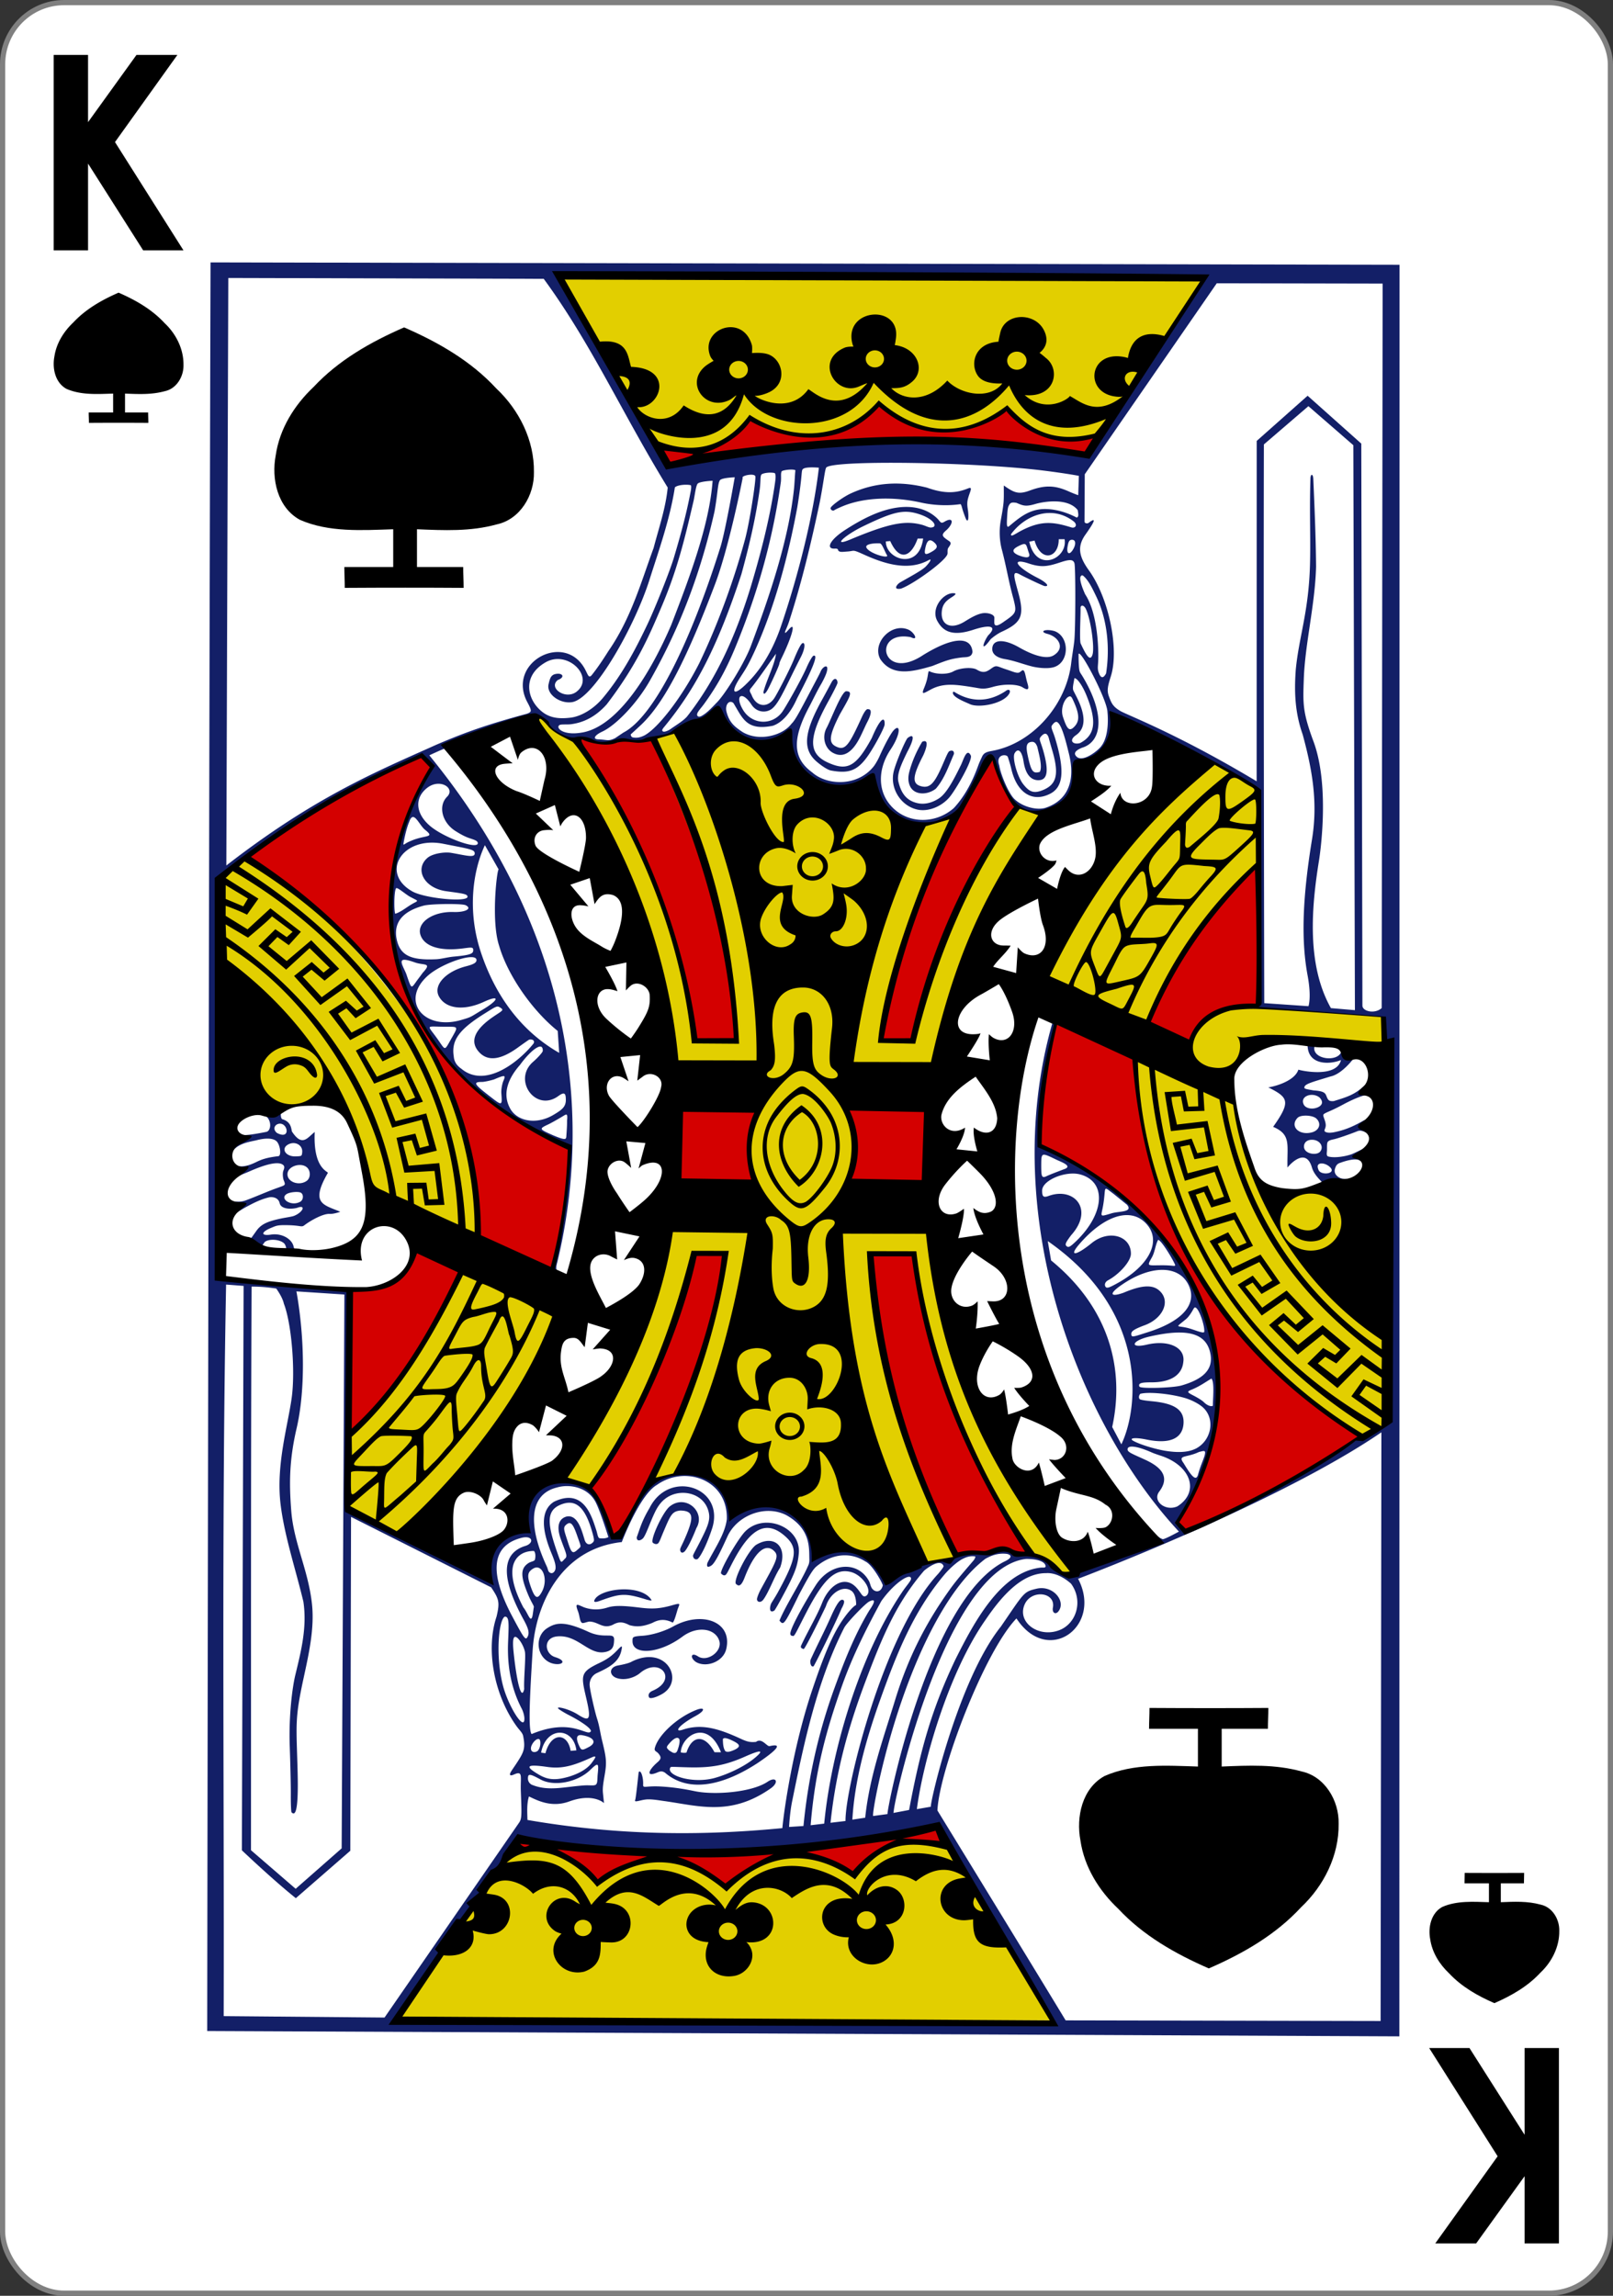 <svg xmlns="http://www.w3.org/2000/svg" width="234" height="333" id="svg2" version="1.1"><rect width="100%" height="100%" fill="#333333" stroke="none"/><g id="layer1" transform="translate(0 -719.362)"><g id="g923"><rect rx="8.919" ry="8.946" y="719.74" x=".378" height="332.244" width="233.244" id="rect4266" style="fill:#fff;fill-opacity:1;stroke:gray;stroke-width:.756px;stroke-linecap:butt;stroke-linejoin:miter;stroke-miterlimit:4;stroke-dasharray:none;stroke-opacity:1"/><path id="path2985-3-11" d="M12.899 780.702c0-.556-.031-.958-.031-1.514h3.545v-2.737c-2.244.072-4.673.24-6.774-.687-1.627-.893-2.076-2.97-1.748-4.68.281-1.927 1.353-3.638 2.75-4.957 1.82-1.946 4.14-3.26 6.562-4.316 2.472 1.075 4.843 2.431 6.685 4.428 1.66 1.56 2.765 3.764 2.731 6.071.036 1.665-.995 3.425-2.697 3.789-1.904.527-3.83.434-5.785.352v2.737h3.353c0 .556.03.958.03 1.514a669.463 669.463 0 0 0-8.621 0z" style="fill:#000;stroke:none;stroke-width:1px"/><path id="path2985-3-11-7" d="M212.488 991.022c0 .556-.031.958-.031 1.514h3.545v2.737c-2.244-.072-4.673-.239-6.774.687-1.627.893-2.076 2.971-1.748 4.68.28 1.927 1.352 3.639 2.75 4.957 1.82 1.946 4.14 3.26 6.562 4.316 2.472-1.075 4.843-2.431 6.685-4.428 1.66-1.56 2.765-3.763 2.731-6.07.036-1.666-.996-3.426-2.697-3.79-1.904-.527-3.83-.433-5.785-.352v-2.737h3.353c0-.556.03-.958.03-1.514-2.632.019-5.778.019-8.621 0z" style="fill:#000;stroke:none;stroke-width:1px"/><path id="path2985-1" d="M50.016 804.63c0-1.111-.061-1.915-.061-3.027h7.089v-5.474c-4.488.145-9.345.478-13.548-1.374-3.253-1.786-4.15-5.942-3.495-9.359.562-3.855 2.705-7.278 5.5-9.915 3.639-3.892 8.279-6.519 13.123-8.632 4.945 2.15 9.687 4.862 13.371 8.856 3.319 3.119 5.53 7.527 5.462 12.141.072 3.331-1.991 6.851-5.395 7.578-3.807 1.055-7.66.868-11.57.705v5.474h6.706c0 1.112.062 1.916.062 3.028-5.265-.037-11.558-.037-17.244 0z" style="fill:#000;stroke:none;stroke-width:1px"/><path id="path2985-1-7" d="M166.757 967.094c0 1.112-.062 1.915-.062 3.027h7.09v5.474c-4.488-.144-9.345-.478-13.548 1.374-3.253 1.786-4.151 5.942-3.495 9.36.561 3.854 2.704 7.278 5.5 9.914 3.638 3.892 8.278 6.519 13.123 8.633 4.944-2.15 9.686-4.863 13.37-8.857 3.32-3.119 5.53-7.526 5.463-12.141.072-3.331-1.992-6.851-5.395-7.578-3.808-1.054-7.661-.867-11.57-.705v-5.474h6.706c0-1.112.061-1.915.061-3.027-5.264.037-11.557.037-17.243 0z" style="fill:#000;stroke:none;stroke-width:1px"/><g id="g3797-8" transform="matrix(.162 .002 -.002 .151 17.498 786.138)" style="stroke-width:3.181px;display:inline"><path id="path4096" d="m78.178-191.196 1064.591-11.82 20.836 1701.465-1067.443 9.01S83.794 397.156 78.178-191.195zm774.936 1680.842c-40.432-71.082-104.39-186.892-106.252-187.797-23.035 12.535-258.915 46.63-372.88 17.415-38.215 58.526-75.734 116.484-108.929 174.445zM487.93 1279.751c-5.941.198-12.53 3.876-11.342.726.687-1.822 2.162-20.182 2.822-26.75 1.745-2.938 4.333 4.686 4.127 11.793-.119 4.079 1.818 1.146 15.279 1.7 14.56.597 26.512 3.179 31.461 4.186 17.251 3.511 50.515.484 64.668-9.999 7.66-5.674 10.65.328 2.754 6.415-35.654 27.486-64.276 17.474-95.563 13.282-4.663-.625-9.384-1.514-14.206-1.353zm15.003-25.87c-2.252-1.422-3.723-1.556-6.569-.197-10.977 5.243-8.172-2.134-.305-9.62 3.592-3.42 3.469-5.14.672-8.66-1.415-1.782-3.747-1.978-3.223-4.679 2.259-11.635 18.459-29.376 36.695-37.425 7.586-3.349 8.832.207-.744 5.945-14.728 8.824-19.44 16.267-11.088 13.167 16.19-6.01 31.065-2.06 51.98 8.023 5.974 2.88 8.702 3.426 13.752 2.834 3.701-3.122 7.089.545 9.426 2.454 1.467 1.146 1.784 1.7 3.436 1.296 11.807-2.895 4.797 4.682-11.25 16.595-28.748 20.676-60.25 30.625-82.782 10.267zm44.634 4.51c11.802-3.676 26.163-11.245 34.934-19.07 10.661-9.511 4.589-8.016-7.717-1.959-17.81 8.767-30.318 11.382-50.466 11.146-16.864-.198-16.342-.881-16.933 1.212-2.075 7.351 21.21 14.582 40.182 8.671zm-33.03-28.253c.927-3.167 1.616-7.38.74-8.738-1.586-2.46-4.918-.593-9.12 4.803-2.605 3.344-2.236 3.79.374 6.375 1.308.86 2.311 1.502 3.099 1.942 3.615 1.485 4.157-1.838 4.907-4.382zm7.418 4.243c4.992-17.59 16.603-17.378 25.071-.692l5.842-.033c-12.37-32.51-35.435-15.72-36.032.526 2.747.873 5.12.199 5.12.199zm43.336-3.435c5.447-3.096 4.62-5.152-2.402-8.651-4.99-2.487-7.621-2.971-8.505-1.32.108 3.616.313 8.789 2.451 11.633 2.201 1.296 5.198-.039 8.456-1.662zm-77.38-49.08c-1.023-1.636-.88-4.651 2.914-6.446 23.388-11.071 6.005-33.694-11.953-16.382-5.704 4.755-14.24 7.028-20.882 4.308-6.248-2.621-6.447-10.168 1.794-11.87 2.704-.56 9.643-2.103 12.19-3.901 31.366-17.118 48.528 19.152 26.276 31.534-4.572 2.72-9.437 4.263-10.34 2.757zm-88.76-32.122c-12.87-5.618-14.846-25.605-2.931-33.529 7.582-5.27 15.376-6.77 36.532 3.333 14.944 7.137 23.364-.82 23.075 7.682-.176 5.169-.429 10.382-9.055 11.723-14.023 2.18-23.82-16.636-41.84-14.652-13.002 1.432-11.181 16.872-1.742 19.909 12.58 4.047 5.035 9.093-4.039 5.534zm235.486.291c-2.34 1.121-3.5-3.972-2.513-6.708 6.234-15.14 11.987-27.187 17.631-41.37 4.504-11.302 7.554-16.172 9.632-16.182 2.12-.01 3.124 1.625-.35 8.59-5.211 14.032-24.36 56.866-24.4 55.67zm-105.18-2.736c-5.708-3.944-4.82-9.896 1.677-5.468 8.348 5.69 21.81-5.043 18.93-14.998-3.48-12.03-19.662-14.775-33.062-3.816-21.14 17.287-44.53 18.413-44.677 5.086-.006-3.812-.55-4.67 8.318-5.364 10.311-.805 21.899-5.628 27.645-9.194 25.772-15.99 53.495-5.456 48.07 20.805-2.442 12.386-17.629 18.54-26.9 12.949zm-95.565-37.61c-2.105-.04-5.932 2.109-7.044 1.303-2.178-1.579-1.917-6.229-3.749-11.186-3.25-8.8-.146-6.072 5.428-3.747 7.567 2.809 14.7 2.171 21.03-.09 6.53-2.332 15.136-1.911 28.921-.28 11.09 1.312 17.305.825 27.325-2.139 10.87-3.514 7.996-2.262 6.251 4.44-1.135 4.397-2.562 10.292-3.933 11.72-7.587-4.113-13.295-2.424-18.22.485-8.104 3.652-13.87 4.33-20.56 2.42-6.313-3.476-10.033-3.143-15.039-.025-8.636 4.273-12.565-2.59-20.41-2.9zm162.457-20.168c1.499-2.683 3.678-6.377 5.72-10.518 16.483-33.431 17.53-42.688 5.51-53.757-16.152-14.874-29.704-8.193-44.685 22.031-3.637 7.337-5.8 12.844-7.277 15.112-1.702 2.615-3.747.637-4.755-.362-1.91-1.892 14.732-33.986 21.317-41.024 17.233-18.418 49.792-4.198 48.005 20.616-.9 12.498-3.214 19.366-14.456 42.385-2.782 5.698-5.199 10.527-6.68 12.856-5.353 3.648-4.211-4.597-2.699-7.339zm-158.864.441c2.53-11.87 40.684-17.773 50.927-2.359 1 1.506.424 1.451-3.912.32-19.5-6.162-23.35-5.77-41.885 1.744-2.787 1.103-4.773 1.566-5.13.295zm145.784-3.867c-.005-1.113 1.36-5.505 3.472-9.765 12.465-25.154 15.91-31.227 11.972-35.862-7.674-9.031-17.757-.997-26.814 25.228-3.386 9.802-5.79 7.746-7.51 6.224-3.297-2.916 10.816-33.467 17.733-38.076 15.685-10.153 28.247 1.257 21.493 21.746-5.344 9.276-9.685 23.503-14.688 31.019-2.377 3.373-5.643 2.418-5.658-.514zm-57.592-39.993c-.783-1.253.69-2.966 6.033-14.675 7.346-16.097 9.614-22.06 6.455-31.17-5.63-16.232-26.213-19.997-38.572-9.166-4.044 3.495-6.76 8.303-8.636 12.613-4.399 9.98-8.014 22.865-10.655 25.588-2.31 2.365-5.564 2.877-5.396-1.205 2.87-8.68 4.196-15.399 11.068-28.149 17.063-37.931 67.65-21.017 56.296 18.838-4.224 14.47-9.148 25.447-12.092 29.027-1.638 1.992-4.41.308-4.501-1.701zm-11.773-6.803c-.006-1.24 1.844-4.801 3.796-9.754 8.29-21.035 8.275-27.454-4.15-27.585-7.419 1.031-8.489 4.069-14.829 20.663-2.059 5.39-3.184 9.225-4.425 10.876-1.332 1.772-3.878.758-4.93-.284-2.694-2.668 8.636-29.891 14.727-35.067 14.002-12.382 32.51 4.773 24.104 20.451-3.9 10.939-7.284 18.368-9.606 21.762-2.053 3.002-4.669 2.611-4.687-1.062zm-303.66-240.804-42.973-2.452c8.115 45.574 9.06 95.83 1.77 131.557-6.233 30.547-6.059 52.994-3.804 79.393 2.623 30.715 16.003 56.635 19.66 89.23 2.65 23.615-2.337 48.349-6.777 71.907-7.418 39.37-5.753 43.454-4.085 89.536 1.546 42.726-2.48 41.238-4.973 38.769-.377-.374-.806-7.928-.85-16.916-.043-8.99-.846-30.965-1.53-46.22-1.368-30.472 1.742-57.45 4.088-68.564 4.776-22.62 10.168-45.8 6.412-70.733-7.419-31.442-17.731-62.81-21.563-93.152-4.726-37.414 5.45-75.118 8.651-102.364 3.09-26.307-.998-71.713-8.128-90.55-1.262-6.278-7.007-14.419-7.007-14.419-6.485-.848-12.995-1.686-22.075-1.528 1.496 180.408 4.002 360.877 6.148 541.302l40.453 36.524 40.711-39.375zm5.189 206.913s61.487 34.323 129.236 67.972c-6.852-39.284 13.428-45.443 32.479-50.223-5.42-75.977 64.754-61.158 76.213 4.78l6.898-.05c11.764-33.068 23.506-55.93 51.063-61.661 21.355-4.442 42.614 8.812 48.318 40.52-.967-2.223 70.5-42.786 73.414 41.204 32.432-20.535 55.928-3.367 65.63 22.144 13.557-21.06 48.056-22.364 59.073-24.006 3.793-4.453 10.543-7.045 22.864-7.104 10.554-.653 24.657-8.679 32.064.826 11.123 1.62 19.561-.47 29.13 6.72 7.617 5.628 16.182 18.27 28.656 9.35 23.841-11.756 50.722-17.234 72.002-31.323 0 0-5.764-7.222-4.095-6.192.612.377 3.318 3.787 7.357 5.347 1.447.559 14.53-7.438 14.53-7.438-90.414-101.365-166.072-300.37-119.632-485.783 1.308-3.162-4.095-4.311-6.758-5.397.8-1.427 13.925.33 8.492 12.146-5.211 35.483-11.133 73.937-12.22 103.32.018 3.58.377 6.776.377 6.776 201.2 89.662 178.862 288.953 128.206 358.797l8.225 10.657c3.614 2.351 156.512-88.662 151.395-92.272l28.96-14.75-9.053-390.203-115.262-7.485s1.191-3.29 2.638-4.157c.79-23.835-1.742-59.05-.923-88.558-.486-84.293.046-112.965-1.076-115.284-35.78-22.882-89.122-56.33-133.88-72.34 1.835.499-.338 34.935-1.672 36.913-41.558 13.706-22.012 30.418-37.223 48.769-10.229 11.44-34.44 13.865-46.29.408-14.132-13.31-21.03-44.125-21.03-44.125-21.801 23.723-16.957 52.035-46.382 63.042-47.226 23.97-63.081-45.948-60.302-44.355-18.005 17.66-68.908 32.425-75.243-41.232-22.723 21.29-48.574 11.134-59.78-14.629-14.007.649-29.601 11.752-43.72 17.815-13.099 5.944-29.899 9.537-42.401 9.417-15.612 2.055-28.489 2.126-42.624-1.892-6.593 2.211-21.588-4.02-26.295-13.129-7.136-8.16-13.283-8.572-19.963-7.011-22.68 12.212-47.11 15.371-73.9 28.19-1.67 1.18 2.402 3.325 1.036 2.91-.575-.175-14.072 6.788-14.072 6.788 138.392 176.965 147.815 357.083 120.64 485.12-1.071 4.438-1.655 7.659 1.332 11.109-4.334-.694-4.39.567-5.23-2.183l12.995-107.361c.273-12.953 1.912-12.014-9.574-16.716-10.623-4.35-20.668-8.542-29.452-13.785-33.534-24.158-71.464-53.932-90.202-91.4-53.17-80.388-36.998-177.191 1.306-254.175l-9.85-9.957C158.155 338.549 91.331 400.768 91.331 400.768l4.743 382.937 117.645 12.18zm-59.522-255.087c-3.813-4.103-13.415-4.724-17.38-1.528-.913.784-2.84 4.867-3.424 4.724-5.34-1.3-9.035-2.36-9.793-6.822l5.555-8.56c4.396-6.776 10.818-9.233 21.65-11.88 3.846-.94 9.655-1.826 11.7-2.717 8.123-3.601 10.881-11.23 2.653-7.734-6.02 1.717-14.461 1.264-15.642-4.217-.97-4.504-4.853-6.23-9.155-5.652-7.939 1.992-15.164 6.21-22.165 10.452-3.105 1.909-8.984 6.221-8.984 6.221-.919 1.47-4.485-9.133-1.305-12.278 3.998.437 7.434.437 11.31-1.15 9.672-3.96 18.972-8.713 28.733-12.551 6.217-2.509 6.792-2.309 5.098-6.7-.83-1.617-1.609-7.012-.565-9.852 1.11-3.019.965-4.529-.987-5.793-4.444-2.876-14.993-.034-29.794 7.244-4.507 2.22-7.485 3.122-10.324 5.456 1.795-4.708.71-5.56.607-10.466 6.083.69 11.523-1.77 16.344-4.367 3.977-2.126 8.44-4.231 19.417-5.751 2.998-.415 1.51-11.337-1.944-14.469-3.267-2.961-10.066-2.95-18.26-.438-7.326 1.76-16.437 3.56-21.402 11.467-6.305 6.074.045-9.954 11.593-16.45 5.094-.165 16.304-2.69 18.941-3.3 4.474-1.037 5.076-11.517-1.491-15.931-4.12-3.499 14.785-3.8 14.433-2.716-.234.619-.36 5.097 1.098 6.222 8.17 2.348 8.17 8.975 8.916 11.759 9.52 15.172 14.016 5.537 20.394.203-.987 33.283 10.743 36.937 12.313 39.026-15.725 29.985-3.608 30.583 11.521 37.272 0 0-5.696 2.374-9.506 2.183-5.995-.3-17.382 6.895-22.349 11.115-2.74 2.328-2.845.413-13.907.216-10.422-.186-11.178.597-15.905 2.744-9.327 4.236-9.235 8.137-.095 6.5 9.735-1.75 19.356 4.04 20.568 12.055.79 1.51.128 4.2-.026 4.113-2.036-.358-6.62.455-6.562-.513.06-.967-.053-4.604-1.879-7.137zm13.786-40.473c2.627-1.71 3.028-6.5.705-8.41-2.115-1.738-11.007-.698-13.498 1.578-5.637 4.52 4.84 11.856 12.793 6.832zm5.478-20.09c3.244-2.577 3.577-8.689.702-12.204-4.875-5.96-17.4-2.221-17.996 5.373-.635 8.086 10.51 12.222 17.294 6.831zm-4.394-27.43c.518-6.64-6.127-10.769-12.162-7.555-7.516 4.002-2.834 12.211 6.629 11.62 5.242-.327 5.242-.327 5.533-4.064zm-22.427-26.672c-3.512 1.762-3.644 5.9-.272 8.525 13.343 7.142 9.089-12.334.272-8.525zm926.678 29.37c-6.06-21.292-21.873.06-21.893.356-.812-21.88 3.24-31.668-13.327-38.962 16.267-25.132 12.779-28.534-4.869-37.912 1.618.122 23.233-4.953 26.805-17.317.83.567 34.105 8.336 38.045-9.74-9.962 4.654-29.65 5.55-30.09-13.835 1.858-.578 6.537.325 6.153.948-2.482 12.464 20.307 15.287 23.919 5.424 0 0 7.699 5.014 11.07 5.764.376.246-10.18 15.171-19.936 17.513-17.564 6.006-23.627 7.64-23.61 11.129.01 1.355 2.896 1.538 8.145 2.547 10.956.63 10.752 2.974 12.228 6.57 1.306 3.179 2.549 3.804 6.196 3.44 12.459-4.276 18.689-6.518 27.307-15.291 1.057-.217 2.394 9.095 3.072 9.407.086-1.488-8.836 1.207-22.493 9.367-11.147 6.66-15.528 7.66-16.935 9.44-1.043 1.321 1.727 5.414 2.065 9.888.283 3.761-2.24 5.616-.356 6.77 2.175 1.333 5.518 1.048 9.901-.138 9.673-2.436 16.77-6.311 25.427-11.772-1.814 3.511 1.39 12.334 1.39 12.334s-4.337-2.965-7.86-1.363c-6.79 3.055-17.776 7.242-20.747 7.973-2.877.708-4.125 1.096-5.242 2.06-1.374 1.186-1.11 4.003-1.09 8.141.013 2.904-.79 5.593 1.052 6.449 4.088 1.26 12.303.756 20.643-2.245 3.55-1.59 11.078-5.777 11.078-5.777l-2.236 12.273c-3.217-3.528-12.303-.803-18.378 1.66-3.068.998-3.968 2.936-4.72 5.617-1.312 4.587 1.64 7.702 5.018 9.167 2.25.975 5.693.527 5.693.527-15.742 6.167-12.571 8.34-21.848 3.897-4.037-4.255-7.995-8.75-9.577-14.309zm16.548-.179c-2.657-2.988-7.245-4.667-9.891-3.446-2.356 1.28-1.475 3.89-.697 5.884 2.063 5.522 15.935 3.578 10.588-2.438zm-9.397-15.164c3.653-4.88-.497-11.34-7.345-11.307-4.76.023-7.264 3.003-7.172 6.71.174 7.024 11.467 8.672 14.517 4.597zm-7.813-18.35c6.845-1.936 8.878-8.586 4.08-13.339-3.412-3.378-14.01-3.685-16.807-.565-7.144 7.97 1.063 17.205 12.727 13.904zm5.44-24.31c4.009-2.097 4.75-5.527 1.144-9.377-6.527-5.407-17.764-1.008-14.03 6.94 1.83 3.893 8.002 4.993 12.887 2.437zM251.389 432.161c6.039-2.264 10.365-6.998 16.707-10.664 4.278-2.388 2.986-2.001-2.558-5.147-4.355-1.935-13.134-10.592-13.923-8.496-1.926 3.754-1.418 24.15-.226 24.307zm155.68 211.967c.204-4.166.637-10.443.47-15.04.724-8.775-.831-6.197-5.564-3.28-3.5 2.303-9.115 5.806-11.32 6.931-8.694 4.439-7.646 4.655 4.726 10.415 10.382 4.491 11.539 4.028 11.688.974zm-12.224-20.382c8.296-5.334 11.04-8.067 11.378-13.957-.032-6.768-.851-9.22-6.758-4.469-20.155 16.212-41.433-14.921-23.014-32.553 3.757-3.595 8.515-9.21 8.542-10.622.192-10.11-11.124-.17-20.307 13.813-10.196 12.732-16.461 28.594-7.222 43.653 7.378 11.013 23.55 13.028 37.381 4.135zm-46.425-19.9c-.422-4.943.915-10.485 1.545-12.137 2.216-5.815 2.112-6.534-8.194-1.6-4.116 1.404-9.037 2.56-10.935 2.57-8.462.04-6.32 2.667 5.918 12.598 12.301 9.982 12.717 10.892 11.666-1.43zm28.28-48.771c1.26-3.06-1.44-4.202-4.003-3.6-.201.048-4.604 3.393-9.771 7.536-15.665 12.562-27.239 14.137-35.183 4.788-8.055-9.48-4.858-20.864 12.764-34.054 7.775-5.819 9.652-6.228 5.854-8.69-2.888-1.873-3.058-1.58-14.241 6.138-22.537 15.556-29.22 26.082-26.775 41.286.535 6.25 3.864 9.489 7.076 11.887 21.862 18.857 51.604-7.807 64.28-25.291zm23.02 8.78-1.602-21.057c-23.308-19.557-45.576-53.157-53.456-81.1-7.99-24.84-2.42-76.907-1.219-73.057l-12.734-23.381c-10.58 25.08-14.898 63.195-2.657 101.845 10.39 32.809 30.905 72.458 71.667 96.75zm-97.373-11.196c7.18-14.102 7.424-12.59-6.748-12.554-16.174.041-14.389-1.94-5.121 11.71 7.442 10.96 6.221 11.937 11.869.844zm9.502-19.322c9.283-3.08 7.164-2.373 19.439-10.515 14.089-9.345 14.627-14.376.459-7.138-18.191 9.293-34.282 7.148-40.375-4.65-5.43-10.514 5.514-23.822 23.72-29.183 6.22-1.832 9.492-3.357 9.479-6.078-.04-8.293-31.005 3.116-43.676 15.78-24.458 24.444-2.502 52.884 30.954 41.784zm-40.394-37.19c.82-1.27 3.007-4.317 5.024-7.472 8.644-10.227 1.315-7.118-6.49-9.8-4.123-1.465-8.35-2.917-10.756-2.527-4.643.753 1.673 9.626 3.233 15.38 4.328 12.807 3.843 12.419 8.989 4.42zm32.843-23.53c15.658-1.7 17.24-3.226 17.224-6.46-.016-3.206-1.945-2.571-9.802-1.396-20.804 3.111-34.661-2.013-37.762-13.036-3.202-11.383 10.79-22.345 29.605-21.915 10.19.233 16.935-3.348 10.694-6.649-3.249-1.719-31.3-1.029-37.624.881-18.583 5.611-26.065 16.016-24.206 30.286 2.775 17.616 12.51 22.566 36.092 21.051 4.518-.29 10.26-2.163 15.78-2.763zm11.49-57.609c-.014-2.752-4.493-3.103-19.308-5.125-19.733-2.692-28.736-20.741-16.982-31.79 4.455-4.19 15.162-6.085 21.15-5.067 13.014 2.21 20.984 4.781 21.06.393-.019-3.913-3.79-4.151-28.229-9.006-36.92-7.346-56.743 28.87-27.096 46.146 11.263 6.563 49.431 9.942 49.405 4.45zm8.561-51.598c-.006-1.38-1.214-2.426-4.017-3.481-4.072-1.534-6.799-1.795-16.007-7.826-12.25-8.022-16.116-23.888-8.104-32.843 7.785-8.363-6.494-17.975-17.683-8.511-11.625 9.832-10.47 25.054 3.176 36.962 12.565 10.964 42.666 22.175 42.635 15.699zm-59.708-1.49c12.737-6.12 21.971-2.782 12.082-10.924-5.557-5.012-10.41-19.382-14.097-7.107-2.845 7.323-4.853 20.207-4.917 21.473.868.86.657-.63 6.932-3.441zm452.516-36.064c-14.623-3.453-24.772-20.197-21.24-36.438 1.996-9.177 10.41-30.844 12.097-32.205 6.38-5.15 5.571 1.617-.203 13.422-5.252 12.043-9.342 21.726-7.596 28.838 2.484 10.123 6.695 17.823 17.326 20.281 7.472 1.728 14.46-1.441 19.182-4.84 6.242-4.492 12.066-15.903 19.002-31.692 2.222-4.442 5.123-18.047 9.002-9.808 1.873 4.265-12.983 32.938-18.574 40.224-7.034 9.168-19.031 14.633-28.996 12.218zm87.807-10.513c7.178 6.695 19.222 9.97 27.033 7.454 19.16-6.96 27.697-25.143 20.093-54.138-3.867-16.258-7.132-26.36-10.344-28.34-1.56-.962-3.235.883-4.717 3.168-1.322 2.04.765 4.862 3.032 12.509 9.55 32.208 7.309 46.845-3.84 53.145-16.175 9.14-30.233-1.024-35.212-24.024-.796-3.554-3.106-10.792-3.106-10.792-1.282-3.192-11.354-2.37-7.57 8.32 1.194 8.29 9.1 28.01 14.63 32.698zm81.567-85.54c-.38-11.365-24.95-60.424-26.527-55.17 0 0 .024 11.53 1.016 16.055.375 1.707 1.638 3.28 2.686 5.093 21.286 36.816 18.353 62.961.316 68.881-6.136 2.854-7.445 5.611-4.657 8.454 5.646 5.975 19.504-6.12 22.179-10.484 6.74-9.798 5.592-27.524 4.987-32.83zm-349.667-4.505c7.772-8.831 24.689-39.2 29.835-55.093 15.84-47.304 32.442-101.696 36.64-151.848.455-6.328.68-15.952.987-16.778-1.303-1.37-9.409-.553-12.118.862-1.287 1.706-.372 5.448-.783 10.342-6.697 56.405-19.647 107.867-39.116 160.322-8.518 22.788-16.494 37.817-26.882 53.715-1.814 2.775-4.129 5.639-5.034 7.25-2.628 3.867-.636 6.353 2.44 4.696 5.46-3.156 10.132-9.151 14.031-13.468zM510.19 239.3c24.717-34.66 42.098-76.133 55.424-125.003 8.413-31.629 15.77-63.62 20.034-96.184.872-6.95 1.586-11.605.203-13.666-3.398-.87-9.718-.237-11.891 1.473-1.32 2.037-.38 6.073-1.518 15.445-2.942 24.232-7.48 48.58-15.24 80.475-20.64 70.634-39.886 110.264-65.36 145.034-2.057 2.923-3.897 4.83-3.696 6.058.294 1.801 2.8 1.626 6.883-.976 5.322-4.261 11.421-7.997 15.16-12.656zm-38.03 18.696c12.198-7.076 33.482-37.504 48.396-70.188 16.71-38.573 30.57-82.089 39.544-119.742 3.891-16.5 9.23-57.657 8.371-60.353-1.019-3.203-12.988-.394-11.298 1.807 0 0-11.188 66.187-23.611 102.74-23.063 67.86-43.148 113.95-65.066 136.244-2.873 2.923-8.531 8.64-8.531 8.64s.147 2.521 2.001 2.885c4.43.764 7.36-.543 10.194-2.033zm-18.822-2.485c27.532-15.748 59.18-88.22 84.661-179.058 4.36-15.54 12.066-67.496 12.066-67.496s-11.034.531-13.139 2.867c-2.107 3.158-1.675 11.133-4.556 30.118-11.275 57.405-28.66 109.845-55.089 161.776-11.425 23.008-30.59 44.77-42.772 51.042-6.811 3.507-8.772 7.31-3.755 7.527 8.45.207 9.221 1.96 15.32-1.392zm388.58 802.247c-20.774.157-38.202 20.224-53.646 45.373-32.876 51.543-54.405 137.31-59.373 182.816l12.591-2.514c-1.884.888 22.243-121.227 60.482-173.825 20.62-33.146 19.73-33.634 31.477-36.784 14.852-3.982 26.979 11.953 19.695 21.715-2.637 3.306-5.598.932-4.822-3.746 2.476-14.928-19.359-17.551-25.287-2.846-6.819 16.916 11.976 31.728 30.105 24.905 16.2-5.908 22.762-28.656 11.157-45.277-5.934-5.6-14.479-10.534-22.379-9.817zm-109.39-.874c-24.533 31.426-36.5 63.573-51.29 107.444-14.779 43.837-25.268 86.669-29.477 135.73l13.403-1.873c-.843-31.502 32.121-181.901 80.156-238.636 2.677-3.588 4.826-6.568 4.613-7.392-2.783-7.555-14.219 1.71-17.406 4.727zm54.832-12.24c-31.95 26.7-57.067 84.533-73.461 137.918-17.722 57.708-25.374 110.493-23.995 110.478l12.79-2.02c-.991-3.329 33.704-206.357 101.852-244.007 5.912-3.023 7.125-6.018 2.099-7.254-7.728-.994-13.908 1.603-19.285 4.884zm36.1-.268c-70.3 10.025-113.915 225.923-115.253 243.822-.02.276-.239 1.668-.239 1.668l13.985-3.037.169-1.033c9.043-55.138 18.02-93.825 39.41-143.81 16.696-37.053 39.767-84.446 74.973-89.409 2.86-.403 5.588.713 4.549-2.602-2.207-5.258-12.753-5.814-17.593-5.6zm-420.338-63.168c-25.373 6.806-25.863 37.237-8.484 75.922 1.312 2.922 1.1 4.53 2.41 5.647 2.925 2.496 5.159-1.055 5.455-3.386.45-3.538-1.116-8.277-3.884-15.154-10.783-26.79-8.442-42.319 1.868-49.292 26.464-13.975 33.937 14.034 38.105 26.913 1.021 3.139 1.407 7.462 3.146 7.68 5.318.667 7.829-1.24 7.75-1.24 0 0-7.319-24.113-11.718-33.153-7.12-14.629-23.695-17.522-34.648-13.937zm-184.289 30.77 3.297 320.652-48.202 46.191c-21.105-17.648-48.875-45.346-48.875-45.346L119.899 791.4l-15.686-1.078c-1.25 232.935 4.107 469.273 6.515 702.625l144.038-.538 117.139-187.122s1.483-2.23 1.946-3.403c1.423-3.605 1.194-8.951.257-28.7-.381-8.027.454-14.203-.753-16.073-1.221-1.893-3.75-.502-6.112.588-2.405 1.11-3.848.741-2.578-2.118.72-1.62 3.067-5.188 5.09-8.586 6.572-11.038 8.17-14.568 5.773-26.7-.59-2.982-3.365-5.481-5.795-8.977-20.39-29.337-29.047-73.06-19.442-105.262 3.016-14.222 1.842-17.083-5.138-28.062zm626.655-351.773c-13.169-6.568-12.914-6.422-12.853 6.283.177 9.5.384 11.796 3.939 10.476 5.136-2.677 11.422-5.15 16.163-7.223 9.063-3.22-2.535-7.09-7.249-9.536zm52.21 32.45c-10.254-7.987-6.49-7.098-9.165 11.196-1.616 11.05-3.854 11.36 7.535 7.585 6.464-2.313 19.819-1.049 13.751-8.586.04.133-10.109-8.529-12.122-10.196zM492.46 977.53c-15.485 9.592-30.903 55.411-30.903 55.411-54.409 7.087-76.622 60.846-78.562 105.487-1.532 35.241-3.467 76.392.132 79.956 35.544-16.437 49.51 1.923 52.84-3.106 1.522-2.195-8.025-9.315-19.99-15.664-2.778-1.474-7.088-4.135-8.723-5.458-4.378-3.542 8.653-.599 16.928 4.894 10.555 7.006 12.3 5.502 7.522-15.258-5.195-22.568-6.034-25.332 11.276-34.492 6.927-3.666 10.854-6.756 15.78-12.395 3.94-4.511 4.95-5.612 3.552.97-2.42 11.403-12.492 16.474-21.562 21.193-4.511 2.373-6.336 7.069-6.317 11.08.02 4.094 4.973 26.152 7.231 33.19 2.094 6.69 2.911 13.409 4.547 20.233 4.29 17.712 4.59 21.191 2.666 34.103-1.128 7.572-1.696 11.886-1.224 16.448.428 4.146 1.067 9.785 1.067 9.785.02-.197-9.837-9.871-31.077-1.247-15.312 6.217-27.533.049-36.2-4.33-1.907 7.014-1.373 14.605-1.045 22.628 88.874 15.215 164.598 12.2 228.301 4.823 1.443-18.855 8.82-78.838 25.108-133.033 6.778-22.552 14.463-46.332 23.249-62.24 5.99-10.848 12.145-18.183 14.336-19.46.682-.424.743-.645.722-.935-.017-.601 0-1.108-.036-1.686-.263-3.498-1.17-8.912-4.212-11.281-7.425-5.783-19.085 1.9-22.8 15.022-3.297 7.873-18.357 41.942-19.466 41.383-.915-.56-3.057-.581-2.311-3.207 5.757-13.805 13.715-28.42 18.15-40.804 6.118-17.827 19.748-27.354 30.137-16.27 3.56 3.799 5.013 7.322 6.64 8.524 1.228.907 2.86.259 3.85-1.27 3.805-5.869-5.312-18.992-14.967-21.542-13.935-3.68-24.175 6.559-39.567 39.563-8.886 19.056-10.46 23.834-11.917 22.391-.316.133-2.732.156-1.9-3.526 1.789-7.913 13.606-30.98 22.188-45.625 12.703-21.677 36.714-23.69 47.026-5.112 1.573 2.53 1.688 5.86 3.429 8.114 3.146 3.972 8.24 3.119 9.43-3.473-1.424-4.34-10.047-19.976-15.945-22.652-13.617-9.13-30-7.127-43.665 5.34-3.1 2.827-6.302 8.54-15.25 27.208-13.156 29.921-13.513 30.04-17.251 25.284 5.26-14.544 19.266-38.23 24.864-52.742 1.073-2.165 1.269-4.48 1.16-6.703-.45-10.495 1.058-29.07-21.312-42.008-19.063-9.993-43.964 1.019-52.26 21.197-6.355 15.456-11.005 26.077-14.27 28.293-4.587 3.114-3.771-1.162-3.33-2.717 6.412-13.993 15.494-28.162 16.8-42.188.536-37.918-38.075-51.504-62.87-32.096zM286.038 269.374c29.854-14.275 50.324-21.52 80.802-30.87 4.111-1.855 4.764-2.278.283-10.905-19.8-38.117 33.022-69.262 51.506-31.837 2.464 4.99 3.054 7.758 5.402 5.332 4.376-5.872 9.566-14.197 14.948-23.693 19.984-31.719 28.789-67.747 39.281-99.575 4.29-18.677 10.353-38.22 11.908-58.217-41.123-69.746-69.972-136.972-113.495-198.993l-282.419 2.932 5.204 564.278c78.233-66.73 131.728-91.148 186.58-118.452Zm317.672-24.262c3.386-3.654 6.283-9.687 18.286-35.012 2.142-4.518 5.564-11.526 6.953-14.784 1.778-5.949 8.637-9.732 5.393.92-.738 2.299-2.019 5.403-4.058 9.535-4.004 7.386-7.785 16.42-10.627 22.325-15.355 31.632-14.406 49.955 3.293 63.41 13.246 12.38 40.787 13.487 55.212-6.898 2.157-3.282 4.067-7.495 4.683-9.039 6.194-15.514 10.806-23.288 11.994-24.83 6.425-8.339 7.583 1.893-1.978 17.77-10.955 18.193-10.931 37.78-1.135 51.452 14.52 20.263 41.677 20.542 58.535 3.969 8.745-10.476 15.638-23.756 21.12-40.695 1.214-3.755 2.482-6.547 3.378-8.75 1.381-3.396 3.41-4.677 8.69-5.749 36.196-7.346 66.225-44.897 70.095-85.576.508-5.502 1.963-15.243 2.47-21.02 1.011-11.528.37-71.169-.802-74.715-.633-1.912-1.727-2.916-4.087-2.862-1.813.04-4.371.705-8.04 2.06-11.911 4.4-17.466 5.542-29 1.564-3.812-1.315-6.443-1.748-7.999-1.597-5.063.494 1.753 7.687 16.618 15.55 6.37 3.37 11.424 7.95 6.29 7.664-1.493-.083-19.43-9.095-21.908-10.576-8.179-4.889-5.99 1.356-1.621 17.803 5.866 22.086 2.697 28.34-14.707 37.212-3.244 1.654-7.536 5.078-9.715 7.277-9.12 13.8-6.839 3.683-2.245-3.665 7.886-8.439 2.96-11.233-13.337-5.264-18.59 6.81-27.078 2.083-32.413-8.228-6.033-11.66 4.904-26.865 14.17-26.673 3 .063 2.472 1.148-1.913 4.211-5.299 3.701-7.788 7.242-8.274 13.47-.991 12.692 8.146 17.976 20.736 9.33 5.944-4.083 10.628-6.909 15.154-7.989 4.484-1.07 11.253.525 11.27 4.118.007 1.48-.157 5.117.171 5.92 1.234 4 7.596-1.754 10.37-3.803 9.473-7.244 9.146-8.647 6.409-20.195-4.445-16.153-6.764-30.944-11.012-47.323-2.267-8.58-2.743-18.3-1.518-27.083.614-4.403 2.225-13.456 2.503-19.645.278-6.19-.205-15.023.023-15.024 9.566 7.15 13.437 8.375 22.654 4.76 14.26-6.026 23.313-5.517 35.446.12a113.834 113.834 0 0 0 8.574 3.544l.341-18.605S846.956 1.32 826.28-1.162c-62.242-7.47-189.797-7.778-194.462-.224-1.185 1.92-2.242 15.219-5.425 33.73-7.095 38.468-15.098 76.816-25.961 114.398-2.229 7.657-4.404 10.755-3.222 10.97.487.088 2.76-2.893 3.82-4.142 5.969-7.04 1.52 9.571-7.386 29.62-.804 1.81-1.46 3.79-1.456 4.399.005 1.204-5.573 15.17-9.435 23.62-2.4 5.25-4.419 6.847-4.435 3.507 2.645-11.525 9.813-26.47 10.756-36.723-6.32 9.344-15.506 24.758-22.483 33.97-1.278 2.475.114 3.22 1.288 6.249 4.38 11.307 14.695 12.21 20.536 1.861 3.258-5.77 13.332-27.483 16.816-36.977 3.583-9.765 6.12-14.922 7.341-15.57 2.455-1.303 2.99 4.22-1.284 13.467-12.972 28.06-18.488 43.767-24.927 49.61-4.997 4.532-13.732 4.344-18.671-3.571-8.374-13.42-15.344-8.869-7.644 4.903 7.954 14.226 25.782 15.367 34.941 2.372 3.024-4.29 17.171-32.022 21.589-43.282 2.467-6.287 5.121-11.192 6.022-11.55 4.834-1.92-.547 12.433-14.164 41.198-4.393 11.099-11.516 22.772-21.293 26.47-23.794 5.486-27.16-7.086-35.618-21.36-4.073-3.53-7.662 2.226-6.048 8.526 2.618 10.22 7.343 14.179 14.63 19.242 15.203 9.436 36.12 2.594 43.605-8.439zm107.08 58.683c-2.217-4.761-1.96-9.623-.906-14.167 2.388-10.242 6.417-20.2 11.16-28.877 7.792-3.79 1.972 11.009 1.016 13.208-9.23 19.79-10.037 27.416-1.196 29.59 7.576 1.863 11.586-2.8 18.532-20.53 3.564-9.098 4.984-13.125 6.276-13.66 2.738-1.136 4.074-.042 3.943 2.723-4.595 11.641-8.155 23.868-15.803 33.576-7.522 6.436-18.957 6.598-23.023-1.863zm-71.025-14.338c-3.296-.605-8.978-4.784-12.934-8.323-13.484-12.065-11.468-28.976 4.73-60.903 1.259-2.48 5.966-12.132 7.479-15.302 2.707-5.677 5.459-3.496 5.477.24.005 1.05-4.034 9.862-8.119 18.044-17.881 35.907-17.093 50.463.763 58.76 17.427 8.099 25.14 3.241 38.661-24.166 7.77-20.55 11.71-20.931 11.357-13.15.013 2.902-9.446 22.626-15.59 31.813-8.907 13.322-16.72 15.757-31.824 12.987zm1.121-17.243c-6.852-4.132-9.744-14.57-5.817-23.183 3.58-7.107 12.653-34.296 17.041-35.87 7.08-.32 3.366 5.648-5.225 22.4-10.135 22.18-9.696 28.076-1.647 31.365 7.45 3.044 10.896-3.402 21.546-29.331 1.672-4.072 4.023-8.307 5.439-7.44 1.736-.152 4.77 1.123-.849 12.881-1.333 2.811-3.584 8.702-6.082 14.193-7.298 16.05-15.736 20.214-24.406 14.985zm122.33-48.2c-3.013-1.504-17.11-6.859-15.08-11.448.252-.432 1.072-.104 1.49.17 12.947 8.457 28.956 10.464 45.494-1.66 2.777-2.5 4.89-.854 3.36 2.264-4.939 10.06-27.36 14.585-35.265 10.673zm-41.446-14.048c.377-.964 1.502-3.836 2.485-7.69 1.477-5.795 1.07-10.045 2.443-9.323 5.858 3.078 16.272 3.038 21.334-.126 5.55-3.468 16.874-4.635 21.035-1.997 5.944 3.77 8.929 1.953 13.03-1.314 4.629-3.686 4.73-2.133 13.195.695 6.25 2.089 8.714 3.54 11.355 3.03 1.012-.194 3.046-2.525 3.703-2.415 2.031.342 2.322 6.08 4.26 12.612 1.715 5.779.79 7.187-4.451 3.771-3.896-2.539-15.03-3.634-26.554.035-8.539 2.72-10.522 1.685-16.82.694-15.697-2.471-27.027-4.389-38.627 2.493-6.196 3.676-8.44 5.574-6.388-.465zm-39.29-28.201c-7.762-15.125 9.477-35.459 24.906-28.518 5.115 2.301 9.741 11.183 2.165 7.169-34.987-6.65-25.7 44.31 11.488 16.924 24.732-16.794 42.332-19.544 43.976-3.579-.63 5.878-5.863 4.999-9.815 5.58-10.31 1.552-14.111 3.271-26.018 8.524-18.142 5.932-35.883 10.81-46.702-6.1zm136.675 5.512c-8.542-2.09-15.978-5.366-24.878-6.876-8.814-1.432-12.835-5.974-11.313-12.163 1.58-6.43 10.383-7.205 23.71.718 14.775 8.786 25.44 10.835 30.772 7.402 10.785-6.945 4.803-17.987-5.591-20.714-7.804-2.076-2.114-5.16 6.277-2.762 13.552 4.959 14.107 29.31.287 34.52-4.624 1.742-12.81 1.375-19.264-.125zm-119.799-79.294c9.844-6.227 19.357-11.8 22.725-15.49 1.767-1.936 6.67-8.424 2.83-6.417-20.077 12.35-43.655 2.539-60.748-5.569-8.207-3.723-6.18-2.057-12.445-1.57-4.25.33-7.654 1.26-8.448-1.767-.351-1.336-2.724-.748-4.247-.882-6.288-.55-2.411-8.898 10.684-18.198 15.443-10.967 28.942-18.164 42.388-21.22 13.966-3.175 28.26-1.626 38.843 8.325 4.066 3.822 3.74 6.406 7.39 3.99 8.328-5.514 8.482 1.679 1.479 8.414-4.81 4.626-3.019 5.848 2.973 10.133 2.86 2.045.557 4.048-.994 7.09-.58 1.854-.085 3.878-.356 5.283-1.254 6.514-30.633 29.815-41.319 33.857-7.365 1.457-3.557-4.14-.755-5.98zm20.11-42.439-4.92.121c-5.41 17.137-15.685 23.072-24.517 2.694l-3.916.438c.018 17.343 30.014 27.9 33.353-3.253zm-32.178 16.373c-2.069-3.378-4.438-11.156-6.563-11.245-5.78-.18-13.753.947-11.82 4.5 3.046 5.626 20.78 10.66 18.383 6.745zm39.562-3.485c5.291-3.261 6.4-5.482 2.887-8.962-4.538-4.494-6.854-2.148-8.182 5.124-1.14 6.25-.255 7.26 5.295 3.838zm-72.343-11.205c35.497-16.515 49.004-18.747 63.544-14.92 3.367.887 6.363 2.728 8.238 2.595 6.935-.491 2.422-8.205-10.086-12.514-14.285-4.92-23.284-2.511-50.476 12.028-15.921 8.514-28.794 20.987-11.22 12.81zm103.182-20.71c-.518-.96-2.75-7.348-3.389-9.683-.639-2.334-1.22-4.744-1.886-4.748-16.524 2.824-31.112-.103-35.034-.991-25.102-5.686-49.278-4.208-67.256 3.054-4.392 1.774-9.829 4.627-10.349 5.123-1.414 1.348-3.54-.143-3.547-1.807-.01-1.953 10.976-10.834 17.924-14.367 21.131-10.745 43.533-12.791 68.228-6.449 16.107 5.961 26.436 4.853 36.638.257 5.009-2.256 1.5 3.226-.013 10.464-1.048 5.014.21 9.281.45 12.105.705 6.822-.034 10.253-1.766 7.041zm388.952 1437.404-6.276-565.396c-93.096 70.173-269.821 144.253-269.821 144.253 22.858 45.231-25.957 84.694-54.716 38.827-28.707 32.908-67.484 147.479-68.482 185.39 0 0 78.819 133.937 117.285 200.057zm-519.058-180.432c2.265-28.416 7.809-76.608 26.122-132.825 7.681-23.58 16.962-50.648 30.23-74.928 5.308-8.496 5.646-11.763-.078-8.664-3.602 1.95-19.94 20.759-22.14 25.487-24.786 53.74-35.816 118.1-44.558 167.24-1.984 11.047-2.453 24.759-2.453 24.759zm18.54-2.537c5.273-69.027 29.654-162.413 67.164-223.52 3.524-5.823 7.892-10.888 7.7-12.888-.564-5.895-15.15 4.466-26.365 22-12.45 25.35-24.913 52.384-34.344 82.267-13.313 42.182-22.94 81.12-26.275 133.856zm36.63-6.166c3.386-39.78 15.337-76.374 25.288-113.01 12.17-44.8 28.71-77.854 48.082-107.668 6.214-9.562 13.57-18.53 20.559-27.66.891-1.097 1.778-3.065 1.563-3.881-4.56-.744-8.166.705-11.663 2.711-4.883 2.802-11.718 9.81-15.698 14.995-27.663 36.039-42.299 77.916-55.842 120.213-13.005 40.62-22.266 79.648-23.756 116.315zm-252.364-27.661c5.638-.504 9.286.518 10.907-.998 1.61-1.505 1.035-5.5 1.49-10.62.972-10.949-.156-10.337-6.922-3.195-11.203 11.824-31.831 16.563-44.21 9.627-6.245-3.5-10.587-5.922-11.14-2.949-.643 3.468.33 6.106 3.003 7.926 14.977 6.616 29.07 1.798 46.872.209zm-13.413-8.229c7.819-2.689 15.75-6.96 20.166-13.395 4.215-6.142 4.133-7.012.905-5.817-15.865 8.005-26.3 12.103-40.58 10.098-19.338-2.717-20.111-.25-7.263 7.584 8.407 5.126 15.336 5.203 26.772 1.53zm-28.613-24.122c2.967-2.233 3.632-11.206 1.217-11.69-2.444-.488-5.948 4-6.78 7.633-.921 4.818 2.663 6.009 5.563 4.056zm29.883-.718 5.127-.52c-2.874-22.45-27.335-23.151-31.562 2.601l3.88.533c4.82-20.545 19.611-20.146 22.555-2.614zm16.081-3.8c7.435-4.246 4.79-9.375-5.321-11.235-6.64-1.48-6.214 3.922-2.7 11.214 1.746 3.623 2.932 2.927 8.021.02zm-57.89-26.913c-.093-2.503-1.165-6.532-2.383-8.953-8.815-17.529-13.806-38.298-13.115-64.185.495-18.557.664-24.294-3.199-24.275-5.367 2.65-8.172 37.197-.984 65.858 5.071 20.222 20.192 45.222 19.682 31.555zm-.521-28.087c-.633-9.685 1.262-31.427.144-36.154-1.468-6.214-5.226-11.797-7.33-13.272-3.263-2.29-4.023 2.177-2.773 13.807 2.931 27.287 7.557 47.922 9.959 35.62zm2.175-49.754c2.088-3.853 1.21-7.909-3.584-16.993-18.882-35.777-21.554-60.341-2.345-69.49 2.15-1.025 3.51-1.23 4.942-2.042 6.051-3.436 3.664-9.523-5.412-6.898-25.075 7.25-29.774 30.799-8.089 74.04 11.04 21.574 12.75 24.59 14.488 21.383zm4.352-20.455c.313-1.514.9-7.4 1.137-8.605.237-1.211-2.335-4.644-5.135-11.554-7.311-18.039-7.543-25.555.134-30.892 2.492-1.494 5.078-1.596 5.448-3.29.577-2.636.484-6.957-1.11-8.191-11.092.202-16.147 6.713-18.022 12.877-2.823 9.745.39 23.94 9.296 41.474 4.282 5.45 6.6 15.48 8.252 8.18zm8.22-23.539c5.8-12.014 0-27.433-8.106-22.062-5.258 3.484-5.487 7.11-2.127 17.022 4.093 12.072 6.445 12.89 10.233 5.04zm20.45-32.196c2.35-2.372.204-5.717-4.332-18.868-3.885-11.265-2.25-19.01 4.886-21.321 10.244-2.64 14.063 14.075 16.302 21.118 1.176 5.442 4.787 6.908 7.933 3.08.882-1.073 1.128-1.96-.457-7.894-6.918-25.905-15.68-34.075-29.569-27.448-12.876 6.144-11.028 19.544-1.333 47.659 1.297 3.76 2.166 6.553 3.076 6.935.744.313 2.191-1.945 3.494-3.261zm11.366-8.951c3.033-3.063 2.868-1.692-.763-12.493-4.14-12.314-6.273-14.868-10.528-10.572-2.613 2.638-1.247 5.492 1.881 15.573 3.634 11.71 4.578 12.37 9.41 7.492zm536.064-48.273c20.27-14.278 11.567-39.406-15.42-48.46-3.187-1.068-6.696-2.363-7.798-2.877-12.417-5.789-22.047-7.515-22.025-2.88.013 2.722 3.738 4.055 15.644 9.678 17.611 8.318 21.678 18.108 13.17 30.604-6.133 9.006 5.654 19.112 16.429 13.935zm18.192-30.898c1.694-7.232 4.26-13.446 5.477-17.662 1.658-6.597-.557-5.044-4.912-3.969-11.196 5.95-19.286 2.875-13.727 10.824 6.19 10.59 11.299 18.76 13.162 10.807zm-1.677-25.193c13.937-8.535 16.805-30.402 3.633-40.66-3.15-2.455-8.586-5.675-15.154-7.593-13.331-3.893-32.528-5.515-39.534-3.313-1.49 1.793-1.522 4.585.002 5.38 1.966.704 5.507 1.143 10.621 1.604 19.548 1.762 29.243 7.45 28.461 21.28-.805 14.25-12.162 19.85-32.821 15.577-11.11-2.297-16.259-1.071-11.783 1.466 5.317 3.013 16.74 6.922 27.967 8.996 9.6 1.573 20.533 2.095 28.608-2.737zm-67.381-2.846c15.4-35.517 22.689-128.314-68.295-194.325l3.191 18.51c53.684 45.864 67.11 104.883 56.699 159.271zm79.862-64.257c-5.607 3.715-10.29 7.559-17.508 10.868-4.319 1.987-4.425 2.461 1.51 5.605 2.872 1.521 7.603 4.323 9.424 6.238 3.159 3.324 6.855 4.57 8.22 3.335-.205-5.258 1.407-22.67-1.646-26.046zm-26.632 6.996c18.213-5.96 27.896-14.837 25.65-29.483-3.295-21.485-21.397-25.834-55.112-17.049-16.219 4.227-17.587 11.856-2.193 7.76 19.436-5.173 34.82 2.148 32.908 16.396-1.072 12.287-10.89 19.545-28.269 19.739-9.177.102-12.004.95-10.725 4.234.867 2.228 30.235.86 37.74-1.597zm-30.745-50.785c29.765-10.54 43.481-26.564 36.459-44.27-8.269-20.846-34.35-20.767-60.334-.99-12.14 9.07-10.228 12.356 1.58 7.677 15.297-7.211 25.176-8.408 31.533-2.88 11.482 9.983 4.007 27.702-13.163 34.217-8.313 3.553-10.974 5.492-10.961 7.99.019 3.954 1.532 2.984 14.886-1.744zm50.397-.888c.702-6.203-6.56-27.613-9.538-22.634-.79 1.32-3.512 7.418-7.003 10.607-10.176 9.295-8.273 5.797 1.967 8.492 5.69 1.498 13.75 5.392 14.574 3.535zm-79.534-45.042c30.014-17.787 41.265-42.823 25.428-59.205-14.238-14.727-37.467-5.804-58.833 21.496-9.796 12.516-2.35 10.875 10.91-1.073 15.448-13.918 35.363-7.504 35.446 9.656.036 7.328-10.229 19.768-20.002 25.605-3.034 1.813-3.45 4.545-2.35 6.305 1.188 1.901 3.623.64 9.401-2.784zm52.748-18.793c-1.628-4.672-13.218-24.679-15.65-23.963-2.521 5.19-2.634 11.985-5.665 17.492-4.118 8.278-3.599 6.981 9.814 6.79 9.985-.142 11.209 1.239 11.501-.32zm-89.034-21.776c25.085-26.535 26.986-57.3 3.128-64.111-13.212-3.772-34.165 5.953-34.117 15.755.03 6.103 1.187 7.198 6.5 4.948 22.333-8.565 40.346 12.732 20.02 37.666-4.933 7.21-5.584 9.012-4.107 10.474 1.728 1.712 3.111 1.048 8.576-4.732zm270.85-227.527-7.726-695.824-148.517 1.649L863.42 1.91l.328 45.467c.011 1.57 2.708 2.517 4.421.522 6.646-5.24 4.12.212-3.46 11.998-7.662 11.915-5.17 21.636 3.495 34.17 18.364 26.567 28.328 75.6 20.928 101.663-2.794 9.84-3.396 13.809-1.442 19.275 2.235 6.25 3.605 9.586 9.92 13.56 5.495 3.727 50.554 20.67 123.342 66.193l-3.983-326.904 45.054-44.017 48.615 45.348 7.677 539.693c.081 5.706 11.295 8.18 17.273 2.201zm-32.053-540.271-40.695-36.949-39.41 37.283c1.745 175.801 6.969 536.595 6.969 536.595l39.603 2.396s2.814-8.263-1.127-29.5c-5.915-31.868-6-70.869 2.272-130.277 5.163-36.451-.716-67.942-9.526-101.072-7.573-22.058-8.062-42.541-6.952-62.363 2.465-31.61 10.92-55.552 11.482-100.998.321-25.907-1.201-51.253-.606-83.21.344-4.286 2.163-3.779 2.533.636 1.532 28.9 2.964 56.355 3.54 84.587-.462 36.73-9.049 74.617-9.664 108.24-.485 23.292-.773 31.35 9.404 59.59 15.994 44.382 6.554 112.942 6.385 114.158-6.08 43.924-10.245 100.075 12.399 141.795l21.512 1.674zM830.104 305.52c11.825-5.575 14.068-15.214 7.413-38.291-1.188-4.12-2.544-9.017-3.013-10.882-1.434-5.7-4.018-6.297-7.405-1.715-2.023 2.737-.122 3.348 3.174 16.042 4.982 19.185 2.282 25.579-4.893 25.613-6.36.031-11.37-5.14-13.326-17.602-.667-4.256-1.606-7.152-2.657-8.846-1.76-2.84-3.837-2.3-5.48.876-2.128 4.111 2.141 20.9 7.655 29 5.974 8.163 10.046 9.807 18.532 5.805zm-3.428-17.239c2.477-4.767-.786-16.393-2.51-24.01-1.556-4.246-3.283-5.266-6.103-4.544-4.2 1.076-3.945 5.667-2.336 13.213 3.276 15.367 4.977 17.293 10.949 15.341zm35.817-28.189c13.51-7.878 14.661-21.22 5.258-45.36-3.856-9.898-8.598-16.841-11.17-16.888-.94 6.333-1.835 9.713-.68 12.182 1.088 2.291 2.912 5.796 4.221 8.731 7.934 17.796 5.966 28.125-1.444 33.796-6.917 5.294-2.455 9.63 3.815 7.54zm-445.118-4.378c31.817-7.155 60.012-58.569 77.621-104.334 15.993-46.09 32.975-96.721 35.286-138.813 0 0-12.055.69-13.508 3.19-1.338 2.463-1.878 7.748-3.075 15.276-7.886 38.787-14.167 68.245-28.268 104.775-9.789 25.358-20.46 54.057-47.302 92.744-8.84 10.827-19.014 17.591-31.872 19.523-3.273.491-8.8-.058-10.178.935-2.424 1.747-.177 5.623 6.142 7.125 5.663 1.347 11.387.364 15.154-.42zm439.349-10.852c4.809-5.212 5.22-11.345-.38-24.24-1.57-3.613-2.295-5.664-4.106-5.139-3.833 1.113-8.212 11.241-5.461 19.74 3.585 11.079 5.64 14.307 9.947 9.639zm-450.634-3.114c9.329-1.346 21.081-8.88 29.5-20.584 17.319-23.11 29.154-49.312 37.921-69.68 7.02-16.41 19.63-51.807 23.02-64.612 7.2-27.202 11.112-44.746 14.315-64.197.294-1.787.56-4.642.018-5.559-3.711-.966-11.815-.274-14.278 2.24-4.132 31.185-14.194 62.537-21.514 88.583-12.34 44.306-48.133 115.361-68.037 118.915-10.704 1.912-23.093-7.244-21.224-16.8 1.148-5.867 1.929-8.106 4.792-9.604 6.924-2.515 11.022 2.155 3.43 5.318-8.75 7.753 7.284 19.282 16.957 10.997 16.403-14.049-8.217-40.334-27.99-27.908-21.908 13.766-15.981 37.12-1.987 48.096 7.057 5.534 15.167 6.233 25.077 4.795zm155.846-33.44c13.474-14.09 23.508-32.253 30.703-54.9 15.572-50.85 28.303-109.087 32.647-154.647 0 0-11.654-1.067-14.217 1.414-1.81 1.751-.043 3.379-4.625 36.69-7.773 48.569-19.36 96.85-36.433 138.721-6.998 16.932-9.013 19.021-13.989 27.829-6.944 12.44-4.286 15.56 5.914 4.893zM863.113 99.315c-1.269-.638-1.157-.212-1.689.164-1.844 1.301-.558 7.764 3.77 17.709 11.309 17.748 12.992 52.42 12.412 65.465-.179 3.918-.56 6.166.671 9.635 1.218 3.4 3.33 7.344 6.586.657 3.369-25.723.2-52.577-9.918-74.239-3.57-7.705-7.061-15.232-11.832-19.39zm9.396 75.637c1.87-6.93-2.03-34.294-6.598-43.873-1.84-3.861-5.094-4.126-4.655.28.14 9.495-.687 27.564.397 32.9 4.978 11.109 8.838 18.175 10.856 10.693zM846.125 64.53l-5.244.064c.38 17.92-15.51 23.077-21.63 1.62l-4.709 1.142c6.613 30.306 34.819 16.064 31.583-2.826zm-31.727 13.864c-2.813-7.922-1.718-10.84-8.591-7.189-5.25 2.79-8.383 5.734-.908 9.22 6.647 2.719 11.278 2.98 9.499-2.03zm39.89-5.022c2.14-4.436 1.835-8.413-1.464-8.397-2.545.013-3.23 2.043-3.905 6.33-1.204 7.659 2.008 9.033 5.37 2.067zm2.443-29.808c2.014-.663 1.408-3.496.825-7.098-8.774-11.878-30.113-7.974-37.765-5.509-8.836 2.965-11.07 1.922-17.137-.767-4.997-.868-5.686.348-6.871 2.735-1.045 2.103-1.19 6.079-1.46 13.005-.228 5.853.011 8.568 2.033 6.718 7.836-7.171 16.898-16.122 30.26-16.821 16.195-.847 30.128 8 30.115 7.737zm-58.675 16.861c.012 2.413 2.06.886 7.297-2.47 19.058-11.574 30.19-10.09 46.676-4.856 3.67 1.166 5.892-2.674 1.891-5.878-19.686-15.763-43.6-5.31-55.864 13.204Zm68.704-74.373 102.174-172.742-579.86 6.014L489.554.403C569.637-19.015 701.533-44.135 866.76-13.95Z" style="fill:#131f67;fill-opacity:1;stroke-width:3.181px"/><path id="path4098" d="M367.414 1334.014c12.08-18.404 73.262 13.466 76.622 26.324 35.682-28.651 79.368-31.194 114.935 3.779 35.73-39.82 74.475-37.554 115.006-15.171-4.599-8.854 50.963-48.807 85.275-24.191l93.86 162.425-589.645 8.44c34.253-52.52 64.418-115.127 103.947-161.606zm-267.033-849.63c-3.3-8.812-17.245-99.464 15.548-102.094 53.323 22.863 121.98 106.005 153.933 156.923 39.595 63.096 80.51 208.743 58.742 202.604-3.144-.887 67.739 68.318 72.648 75.103 8.067 11.147-115.733 221.983-136.65 214.7-6.324-2.2-48.603-26.735-48.603-26.735l.428-69.894s64.561-130.664 67.736-174.121c1.2-16.422-45.91-43.98-48.114-49.627-5.49-14.065-5.44-66.549-32.962-89.16-15.13-8.95-29.29-5.883-44.523-3.777-62.001-9.615-31.09-113.966-58.183-133.922zm1035.548 35.152.658 25.774c-40.647 9.309-113.044-24.305-134.23 31.376 3.368 59.848 17.12 86.55 26.712 104.528 7.242 16.164 56.586-2.917 74.22 13.27 50.75 60.902 39.844 142.862 41.103 216.59l-21.603 11.181c-151.094-86.62-269.411-359.594-286.248-437.497-1.577-50.114 135.375-212.748 135.375-212.748.31-.353 50.885 29.934 50.885 29.934 1.22.472 1.282 211.431 1.278 210.454 39.694 1.595 78.195 5.03 111.85 7.138zM828.814 330.128c-75.793 110.984-100.018 275.867-93.793 390.62 11.886 171.3 136.07 322.758 128.04 337.291-1.402-.987-4.617.752-5.86-.327-28.488-24.707-48.146-20.106-62.576-20.173-27.581-.128-35.113 8.158-50.916 9.897-40.358 4.443-37.067 5.428-71.48-7.066-43.639-34.686-101.861-61.009-148.115-74.679-36.915 3.728-93.068 21.763-114.534 7.901 145.2-274.452 121.058-448.846-35.57-733.081 12.766 3.598 14.875 15.424 24.433 18.24 31.677 11.8 75.09 6.71 101.013-4.913 28.14-13.016 55.048 5.286 54.68 4.675 56.124 38.589 123.79 63.14 159.06 80.233 10.425 5.22 23.431-3.348 34.85-5.786 23.398-4.994 43.38-15.222 60.944-9.558 5.633 1.817 14.03 4.025 19.824 6.726zM478.807-23.032c-7.7-13.918-86.51-159.497-86.51-159.497l574.155-2.924-84.565 142.23c-8.044 7.76-48.268 29.584-90.074-18.357-.698 6.963-60.686 50.645-113.237-.572C647.61-33.46 615.89-16.683 562.908-48.007c-1.07 8.91-41.673 49.28-84.1 24.976z" style="fill:#e2cf00;fill-opacity:1;stroke-width:3.181px"/><path id="path4094" d="M556.995 1360.864c-56.204-51.395-113.59-3.801-112.232-.845-22.262-22.08-43.996-40.122-72.919-30.82 0 0-.083-7.833.132-8.013 86.7 14.845 219.267 17.47 373.818-16.603l8.136 16.508c-41.71-14.274-62.898 5.843-81.053 29.257-67.14-40.782-83.002-4.174-115.882 10.516zm123.022-606.38 39.346-1.205c8.681 114.223 106.239 288.066 108.54 288.04-6.763-9.158-69.808-1.177-69.33-.016-35.735-92.099-74.873-184.07-78.556-286.82zm-226.51 273.708s-13.023-32.626-20.757-46.561c40.534-70.924 73.615-144.233 90.1-225.528l28.144-.062c-7.095 112.06-94.935 283.101-97.487 272.15zm506.092-20.613c60.742-112.386 48.258-273.267-128.574-360.29 0 0 3.272-118.06 16.346-118.476 2.961.881 79.581-1.868 79.581-1.868 19.532-49.437 51.184-109.314 95.887-150.005l2.594 131.9c-33.377 3.662-53.636 14.537-63.469 40.75l-46.183 10.809c4.873 132.476 56.16 254.359 205.45 362.684-35.047 30.764-155.306 93.766-154.854 92.678zm-742.861-75.02-.21-137.378c22.401-5.096 40.17 1.21 58.264-39.19 0 0 31.276 14.404 41.673 19.727-28.503 52.294-52.992 108.108-99.727 156.841zM508.83 686.085l.75-69.753 66.316 1.174c-5.366 23.709-6.862 47.375.919 70.938zm151.234-2.524c4.274-22.87 7.252-45.854-2.407-69.96l71.797.423-.92 69.473zm-138.029-134.85C508.576 412.062 413.02 258.29 411.74 261.597c11.075 1.645 30.605 6.901 41.267 1.713 12.997 2.007 24.217.415 24.818-.789.812-4.793 89.436 197.627 78.882 285.488-1.342 2.982-31.824 3.52-34.67.7zm165.93-.644c9.428-63.3 34.294-179.175 95.01-273.594 7.204 16.565 13.285 33.613 23.089 49.061-45.812 68.18-73.645 145.837-90.178 224.978zm-429.612-29.295C229.46 461.51 110.908 372.177 117.022 381.269c48.174-44.107 102.136-72.379 155.995-100.932 0 0 9.73 9.023 8.297 11.337-32.72 52.796-47.633 164.053-14.683 227.355 31.74 67.655 87.155 107.241 143.544 138.178-3.864 42.565-5.64 73.317-15.64 115.702 0 0-35.419-18.106-64.41-29.694-5.482-80.23-22.914-151.857-71.77-224.443ZM563.414-48.86C605.123-24.091 642.2-27.162 677.792-61.8c45.614 40.432 94.238 20.826 114.672 2.143 19.335 21.279 44.35 32.926 80.655 25.421l-8.802 18.996c2.042-10.064-251.236-23.644-373.313 11.963 0 0-7.317-14.178-6.522-14.308 10.65-.764 46.268 11.967 78.932-31.275z" style="fill:#d40000;fill-opacity:1;stroke-width:3.181px"/><path id="path4092" transform="rotate(-.636 -39090.161 97313.516)" d="m1463.813 257.265 102.312 190.391s2.997-.55 4.5-.844c141.806-27.688 254.12-31.475 374.75-10.28l107.24-177.25c-195.171-2.219-588.801-2.017-588.801-2.017zm11.406 8.11 568.937.625-32 52.438c-19.166-5.907-29.847 2.872-32.531 21.218 0 0-2.37-1.02-6.813-1.5-28.038-3.028-31.578 33.887-5.406 38.344 6.683 1.138 7.813-.188 7.813-.188-23.347 19.596-36.608 6.376-47.594-.093-.297 2.288-20.925 17.771-40.375-.75 27.855 2.78 32.19-25.11 18.875-35.719-2.786-2.736-5.625-4.875-5.625-4.875 6.554-5.704 7.983-13.288 3.781-21.969-8.447-17.457-34.922-16.437-38.969 2.625-1.574 7.418-1.625 8.719-1.625 8.719-21.38 1.395-25.722 21.56-18.375 32.75 4.177 6.361 13.362 7.741 21.844 7.313-11.432 16.18-37.597 10.672-49.25-2.657-18.519 21.744-39.624 19.097-50.156 7.438 7.155-.077 12.087-.18 18.656-6.25 11.233-10.379 5.714-28.786-10.156-33.938-3.079-1-5.298-1.204-5.469-1.218.113-.158.412-1.177 1.094-6.72 3.948-32.1-44.182-28.929-39.531 2.657.539 3.66 1.531 5.625 1.531 5.625s-5.106-.285-8.031 1.063c-26.728 12.313-8.313 46.222 12.343 37.5 1.96-.828 7.29-3.444 8.063-3.407-25.585 31.697-47.06 9.23-52.719 5.782-17.278 25.61-47.288 8.138-47.906 6.343 1.869.519 7.496-.64 12.844-3.375 16.91-8.807 12.125-31.471-1.063-36.406-4.04-1.409-8.92-1.557-14.406-1.125 0 0 .417-5.706-.125-7.719-8.313-30.865-46.73-15.455-37.281 10.625.828 2.288 3.062 4.594 3.062 4.594s-5.208 3.162-7.531 5.25c-18.34 16.487.324 43.686 21.75 32.375 2.766-1.46 5.446-4.527 6.219-4.344-10.08 18.404-25.375 24.83-47.188 9.594-13.453 21.312-35.405 12.459-41.593 1.781 20.508 1.877 33.829-37.41-5.594-38.687-3.066-10.668-2.913-26.924-27.906-24.125zm277.843 67.406c4.516 0 8.156 3.672 8.157 8.188 0 4.515-3.641 8.187-8.156 8.187-4.516 0-8.188-3.672-8.188-8.187 0-4.516 3.672-8.188 8.188-8.188zm127.126.969c4.783 0 8.655 3.904 8.656 8.688a8.652 8.652 0 0 1-8.656 8.656 8.653 8.653 0 0 1-8.657-8.656c0-4.784 3.873-8.688 8.656-8.688zM1631 343.219a8.338 8.338 0 0 1 8.344 8.344c0 4.613-3.73 8.375-8.344 8.375-4.613 0-8.375-3.762-8.375-8.375 0-4.614 3.762-8.344 8.375-8.344zm356.969 10.281-7.25 12.875c-7.997-7.01-2.484-16.2 7.25-12.875zm-456.5 17.75-7.207-13.313c12.904.871 9.1 10.109 7.207 13.313zM1752 364c48.826 55.632 92.615 39.176 121.25 2.188 12.28 31.525 39.65 53.324 86.75 32.125-2.849 5.04-10 13.937-10 13.937-41.624 11.212-62.283-8.376-78.344-27.031-42.346 35.154-82.222 26.632-115.125-4.375-28.084 35.355-73.561 42.952-115.656 14.094-19.244 28.4-46.85 39.87-81.563 25.656 0 0-7.364-11.577-8-12.313 5.028 4.22 68.957 30.757 84.563-33.062 22.255 37.766 95.217 39.77 116.125-11.219Zm4.906 22.875c54.924 51.357 112.56 6.947 114.031 3.813.863 2.855 32.21 40.284 77.407 26.218L1941 429.5c-85.046-14.388-163.275-23.631-342.438 2.719 0 0 28.597-8.469 43.063-31.281 8.052 5.23 70.204 39.92 115.281-14.063zm-192.5 42.563s23.907 2.805 25.781 3.28c2.099 1.629-20.129 7.73-20.218 7.282zm48.469 245.03c-1.447.049-3.253 1.675-6.25 4.626-6.485 6.383-7.958 7.222-14.25 8.125-4.745.68-14.766 6.447-20.844 12-1.643 1.501-4.78 2.754-8.531 3.406-3.26.567-7.745 1.339-9.969 1.719-2.222.38-4.638 1.083-5.375 1.531-3.191 1.945-8.39 2.242-14.219.844-5.621-1.349-6.523-1.314-12.718.593-9.027 2.779-14.934 2.784-19.375 0-4.44-2.782-11.495-3.82-15.969-2.375-6.617 2.139-23.756-8.122-23.719-14.187.01-1.376-9.74-8.672-12.187-8.688-8.687-1.287-85.014 28.848-84.625 30.594 93.723 115.758 172.619 292.12 113.187 507.938l-10.5-5.031c8.823-39.23 12.317-78.71 15.031-118.813-175.918-75.948-191.06-252.562-122.78-364.063l-11.595-12.343c-41.375 22.079-83.419 34.613-185.687 120.406l.281 138.875c.252 125.546.188 247.875.188 247.875 37.01 4.098 77.769 7.446 117.968 10.906 0 0-.516 124.16-1.437 172.719-.779 41.074.75 38.5.75 38.5l133.125 70.188c-9.356-36.971 13.734-51.654 33.062-50.118-8.544-35.642 12.662-51.958 36.875-47.383 16.355 3.091 22.08 12.109 31.438 41.907 1.52 4.842 3.612 11.32 3.612 11.32l9.332-.344c11.676-25.08 19.48-56.992 46.959-61.13 35.962-5.415 49.355 19.295 49.339 44 34.847-30.705 76.587-6.94 73.874 38.93 17.533-11.269 47.24-21.458 65.958 22.003 7.038-1.482 10.623-9.324 20.52-11.78 3.7-.772 12.093-5.28 12.093-5.28l.104-1.506s7.78-2.692 18.209-4.4c8.95 3.34 6.34 3.224 11.161-2.724 5.372-2.752 14.085-4.568 20.808-3.964 7.046.631 10.182 1.14 14.312-.656 6.432-2.81 12.441-3.525 16.25.718 2.736 3.048 6.693 1.577 10.938 1.406 8.495-.34 19.811 3.149 23.343 10.782 5.205 5.307 16.594 10.687 16.594 10.687l9.219-2.125 1.062-3.406 75.407-28.781c-153.76-168.363-149.753-391.72-113.532-504.781l13.907 6.687c-7.376 33.508-15.746 67.922-14.657 117.875 138.464 61.736 207.352 221.309 123.407 360.594l8.875 11.469c34.921-14.659 122.765-63.979 153.125-90.782l6.468.532s18.41-11.921 26.532-18.282l1.093-369.625-6.437 1.688-1.156-21.594-114.157-9.062c1.452-1.086 2.545-1.527 2.875-3.688l-.656-204.625c-4.24-6.484-99.851-62.49-135.406-75.594-1.424-.009-.444 2.397.062 8.25 1.746 20.072-11.805 37.936-27.5 37.969-5.65.012-6.626 2.412-6.344 13.938.4 16.388-5.524 27.398-22.781 33.625-20.458 7.381-34.304-3.322-45.688-45.407-2.99-11.053-8.836-8.288-14.437 6.813-2.78 7.495-11.781 25.689-17.156 35.281-4.142 7.37-10.692 10.642-19.594 14.563-6.941 3.433-21.965 2.837-30.625-1.563-15.697-7.976-21.788-17.552-26.313-41.281-.59-3.1-2.629-2.834-7.718 1-27.717 20.883-66.696-.706-66.469-36.813.066-10.6-.367-11.022-6.594-5.937-18.795 15.348-44.337 7.564-54.562-16.625-2.394-5.663-3.67-8.187-5.532-8.125zm-159.313 12.813c1.96-.086 8.063 8.032 8.063 8.032 5.629 6.224 13.192 9.376 21.063 14 .732-1.099 91.768 121.077 107.25 289.53l42.343.22c-7.896-163.684-53.04-242.356-73.75-292.844l15.188-4.813c34.055 65.25 75.565 197.683 74.187 313.625h-69.937c-9.873-116.129-55.031-229.355-118.188-315.25-4.396-6.598-7.84-11.2-6.562-12.375a.531.531 0 0 1 .343-.125zm-26.78 17.282 7.093 22.25s.852-5.193 3.031-7.157c13.818-12.453 27.042 3.94 20.813 26.188-1.423 6.849-4.188 20.343-4.188 20.343s-13.885-7.12-20.875-9.406c-19.271-8.185-25.691-24.324-10.969-26.156 2.466-.307 7.532-.531 7.532-.531-6.122-4.81-19.625-15.813-19.625-15.813zm64.687 2.5c5.82 3.303 20.841 6.867 29.468 3.625 6.973-2.621 12.28-1.183 19.532-.563 4.158.356 12.437-1.469 12.437-1.469 41.405 87.103 69.883 190.453 74.625 284.969l-32.562.188c-12.293-100.408-51.155-202.406-100.469-278.063-2.182-3.297-5.083-8.564-3.031-8.688zm136.031 1.5c12.607.15 25.798 12.718 32.969 33.28 3.992 11.452 5.552 10.758 10.906 8.907 13.755-4.712 28.4 10.389 9.969 12.906-18.093 2.99-7.768 38.383-9.313 41.5-7.331 1.282-21.11-28.8-20.75-37.75.881-21.937-19.725-40.28-32.531-31.062-6.068 4.368-5.408 7.448-7.281 5.875-5.764-4.84-6.93-18.186-.188-25.75 4.874-5.466 10.489-7.975 16.219-7.907zm374.563 7.562s.712 28.85-.376 35.219c-2.148 19.23-27.269 21.253-28.25 5.875-4.103 6.144-6.924 13.787-8.562 20.656l-17.813-12.25c6.764-4.856 13.216-9.117 18.22-15.125-13.208 1-20.588-10.43-11.75-20.156 9.811-11.143 36.954-12.344 48.53-14.219zm-654.938 9.125 7.875 8.875c-70.188 124.41-45.441 283.444 123.969 367-1.121 38.17-6.01 76.775-15.125 112.594l-62.5-30.313c.42-140.661-79.226-274.76-206.375-362.906 46.137-37.07 97.178-69.632 152.156-95.25zm511.75 1.063c2.98 16.424 18.533 46.171 19.656 44.468-.163-.976-64.721 82.691-92.781 222.625l-23.969.094c15.713-93.242 47.069-181.226 97.094-267.188zm198.969 3.906 12.75 7.718c-66.9 56.01-110.953 127.022-143.313 203.594l-16.906-8c50.17-111.08 99.74-160.41 147.469-203.312zm17.844 12.406c3.5.223 7.653 4.655 14.093 8.188 6.297 3.453 4.73 5.289-7.125 14.375-14.019 10.745-15.339 10.27-15.219-5.063.08-10.17 2.65-16.953 7.563-17.469.228-.024.454-.046.688-.03zm-15.407 15.813c.737-.04 1.332.203 1.719.812 1.025 4.057.92 13.356-.719 22.531-1.325 6.04-19.303 21.218-25.719 27.219-2.57 1.688-3.746 1.071-4.218-1.938.202-4.764.664-11.106.75-17.562.025-1.988-.392-4.07 1.406-5.594 8.811-10.4 21.635-25.195 26.781-25.468zm33.406 4.937a.476.476 0 0 1 .25.063c1.66.996 1.388 21.844.22 23.218-5.217 1.348-19.244-.861-22.845-2.781-.787-2.422 19.014-20.637 22.376-20.5zm-626.656 6.75 4.875 20.438s1.397-2.741 1.75-3.282c9.688-14.814 21.473-6.13 21.281 14.438-.062 6.496-5.968 32.468-5.968 32.468s-36.361-17.463-39.219-25.125c-2.812-7.538 1.182-14.172 7.875-14.78 2.502-.287 5.128-.491 8 0L1450 778.311Zm416.313 2.719 16.5 6.093c-34.41 55.973-69.919 111.258-95.782 237.344h-69.156c9.672-77.055 29.273-152.805 64.25-226.531 0 0 13.582-4.171 21.25-6.656 0 0-57.159 130.787-63.812 214.875l33.406.718c17.825-81.94 51.191-166.866 93.344-225.843zm-130.938 2.031c9.293-.346 16.147 6.189 15.625 17.781-.116 10.602-1.088 12.144-8.594 7.907-9.851-5.562-17.644-5.683-26.468.625a166.663 166.663 0 0 1-9.625 6.343s4.257-18.416 10.781-24.218c6.249-5.558 12.706-8.23 18.281-8.438zm-35.469 27.25c-.67 6.231-2.508 9.088-4.156 14.406 0 0 5.411-2.105 8-3.312 12.29-5.73 25.096 4.882 24.906 17.312.553 8.293-8.457 18.227-19.187 18.313-3.743.03-7.706-1.149-11.531-4 2.775 15.192 3.328 22.22-7.781 29.843-9.296 6.186-28.882-.885-27.782-17.875l.688-10.468-9.407 1.218c-26.272 1.077-26.731-31.262-5.53-36.343 8.466-2.002 17.655 4.937 17.655 4.937-4.026-7.928-4.108-21.573 1.313-27.875 13.342-15.51 34.454-1.41 32.812 13.844zm229.407-20.188c1.436 12.103 6.243 25.3 4.875 36.594-2.047 14.436-14.32 22.986-23.969 13.625-1.19-1.155-3.344-3.562-3.344-3.562-4.347 5.508-7.062 21.093-7.062 21.093l-17.032-10.5s11.828-8.3 15.094-13.03c.91-1.317 1.344-3.813 1.344-3.813-9.478 2.962-17.52-6.73-14.938-15.282 5.132-14.008 30.62-19.2 45.032-25.125zm119.031 8.75c6.375-.198 16.244 1.61 24.031 2.438 5.996 1.045 2.67 4.425-10.75 17.5-12.325 12.01-11.938 10.879-21.437 10.719-22.184-.375-26.071.124-13.156-13.813 6.767-7.303 12.675-13.898 17.53-16.343 1.03-.298 2.31-.455 3.782-.5zm-40 2.532c.282.012.508.117.719.312 1.468 1.37.973 7.626.812 16.875-.17 9.844-.063 9.849-4.187 15-5.25 6.58-9.613 13.293-15.094 19.625-4.746 5.15-4.598 4.6-7.438-7.781-2.753-12.007-1.219-15.746 14.25-33.156 5.235-6.717 8.966-10.964 10.938-10.875zm69.281 6.843.188 24.344c-45.777 44.763-76.883 95.107-98.032 150.594l-15.937-6.344c27.612-70.893 68.943-126.18 113.781-168.593zm-396.812 14.72c-7.567 0-13.688 6.12-13.688 13.687 0 7.566 6.12 13.718 13.688 13.718 7.566 0 13.718-6.152 13.718-13.718 0-7.567-6.152-13.688-13.718-13.688zm-.094 4.312c5.223 0 9.468 4.245 9.469 9.468 0 5.224-4.246 9.47-9.47 9.47-5.223 0-9.437-4.246-9.437-9.47 0-5.223 4.214-9.468 9.438-9.468zm-508.563 5.781c142.791 91.61 206.817 233.624 206.532 355.625l-8.063-3.625c-8.356-172.391-102.06-278.382-203.344-346.969Zm845.375 1.313c3.233.012 7.631.513 14 1.25 11.821.63 13.27 1.377 5.125 10.718-2.23 2.558-6.511 7.91-9.531 11.938-3.019 4.028-6.694 8.233-8.375 8.812-2.485.858-23.235-.122-29.156-.937-1.94-.267.607-2.247 10.719-16.688 7.749-11.068 8.571-14.733 15.906-15.062.416-.019.85-.033 1.312-.031zm59.469 4.687s2.834 78.577.781 128.688c-32.573-1.205-51.704 11.158-59.656 34.562l-34.219-16.938c25.108-64.485 58.685-109.359 93.094-146.312zm-100.812 1.813c1.85.027 2.907 3.857 3.437 11.406 2.154 13.506 1.918 15.08-3.719 23.75-2.806 4.317-6.656 10.411-8.531 13.562-3.268 5.497-5.591 7.133-6.406 4.469-4.458-14.573-5.865-23.593-4.281-26.531 2.6-4.832 14.753-22.099 16.468-24.344 1.19-1.557 2.19-2.325 3.032-2.313zm-814.532 1.468c114.782 71.065 198.75 192.433 202.219 339.063 0 0-24.46-11.48-39.562-19.875l-.782-14.25 7.969-.25 2.563 16.062 17.53-.562-4.655-40.094-27.438 2.594-5.531-22.719 8.312-1.781 4.594 14.656 17.844-4.719-9.5-35.719-27.563 7.532-8.812-24.125 9.156-3.281 7.406 14.437 16.782-5.844-15.844-35.812-25.344 11.968-12.875-23.375 9.906-5.28 7.969 13.905 15.688-8.125-19.407-32.937-24.062 13.437-12.094-18.125 7.469-5.218 8.25 9.531 13.781-9.75-21.125-28.406-23.031 18.031-17.031-19.719 7.843-6.656 11.719 10.5 13.094-11.438-25.094-27.375-21.937 20-16.344-14.187 8-8.844 10.187 7.781 10.844-12.843-27.312-22.5-20.47 20.25-19.624-12.969v-9.656c6.372 2.459 13.116 5.322 19.156 8.531l10.156-15.375-29.312-19.781zm319.657 6.063 4.343 25.062c4.12-6.815 7.4-11.51 16.313-8.875 10.704 4.361 10.852 20.48 1.781 45.157-1.68 4.571-3.75 8.53-3.75 8.53s-4.692-1.946-7.812-4.093c-6.55-4.477-17.581-9.547-23.22-18.438-5.904-9.31-6.033-22.332 4.813-21.218 2.155.013 6.407 1.031 6.407 1.031l-16.282-20.75zm-325.97 7.468 19.876 12.813-4.125 7.5-15.75-7.094zm498.282 5.907c5.758 8.05-14.506 31.773 12 41.25 0 0 .651 5.46-4.875 8.781-12.967 9.43-31.591-7.785-25.812-25.5 3.695-11.331 14.375-24.466 18.687-24.531zm55 .75s7.992 5.839 9.594 7.375c14.756 14.15 14.898 34.439 1.531 41.531-8.893 4.719-18.947.917-22.437-5.938-1.617-3.171 1.042-6.49 4.437-6.468 6.367.04 11.227-12.158 9.344-25-.747-5.09-2.469-11.5-2.469-11.5zm174.125 4.718s1.757 17.343 4.281 25.032c7.75 21.56-2.15 34.688-16.625 27.468-2.067-1.03-5.718-5.718-5.718-5.718l-1.438 24.781-20.594-6c4.455-7.161 10.866-12.253 15.657-20.313 0 0-3.083-.108-5.782-.125-12.301.424-16.837-13.212-3.937-24.437 9.61-8.288 34.156-20.688 34.156-20.688zm107.656 5.75c2.492-.017 5.6.184 9.875.188 13.063.012 16.416-1.758 10.657 6.375-2.247 3.17-7.722 11.996-9.344 15-3.293 6.099-3.952 8.017-9.438 9.219-7.943 1.573-16.95.486-26.031.906-1.972-.097 2.083-6.862 4.344-11.063 5.543-10.298 8.926-17.367 13.687-19.53 1.871-.851 3.758-1.077 6.25-1.095zm-40.375 7.97c1.58-.084 2.748 2.745 4.25 8.593 3.506 13.647 4.411 13.988-1.25 25.188-2.856 5.65-7.717 15.225-9.718 19.187-5.133 10.161-5.423 10.063-8.657.969-6.203-17.447-6.741-15.651 3.5-35.25 6.397-12.24 9.567-18.566 11.875-18.688zm-753.187 4.78 18.469 14.813-5.25 5.094-10.22-7.532-15.093 16.157 24.813 22.625 21-20.688 18 18.813-5.5 4.656-10.563-10.188-15.812 13.5 23.593 27.875 23.782-18.125L1296 964.095l-6.094 3.812-9.719-9.437-15.468 10.718 19.25 27.125 24.25-13.906 13.78 22.657-7.655 3.687-7.813-12.438-17.406 10.032 16.437 31.718 26.188-10.937 10.531 24.219-8 3.25-6.719-14.563-17.625 6.969 11.813 33.313 26.562-7.625 6.438 24.75-8.188 2.28-4.031-13.718-16.906 4.063 7.062 33.437 27.032-1.719 3.218 27.032-8.406.375-2.094-16.125-17.218.218c.092 5.684.75 17.282.75 17.282l-10.407-4.813c-15.46-102.787-70.6-188.452-152.75-248.094l-.437-12.281 20 12.688s18.34-16.337 21.5-20.5zm789.031 23.97c5.732-.045 3.197 4.4-3.781 17.687-7.786 14.824-9.17 15.13-23.75 18.687-17.733 4.326-17.216 5.292-7.625-15.156 3.698-7.885 6.395-14.785 9.781-17.406 4.445-3.44 13.055-2.12 22.406-3.532 1.167-.175 2.15-.274 2.969-.28zm-829.562 4.374c85.313 55.039 139.242 168.885 145.937 237.907 0 0-2.309-1.549-6.969-3.688-6.467-2.969-8.055-4.91-9.937-14.313-16.9-84.4-64.543-156.029-128.656-206.593zM1942.687 920c3.61-.751 10.184 25.16 8.22 30.594-1.413 3.907-14.104-5.318-18.72-7.282-2.307-.981 8.06-22.804 10.5-23.312zm-411.406 1.188-.406 26.875s3.238-3.846 4.906-5.063c6.346-4.63 16.04 1.786 16.406 9.719.509 11-1.154 15.467-9.968 30.75-2.729 4.728-6.844 10.75-6.844 10.75s-10.406-7.418-21.781-18.75c-12.296-12.247-9.947-28.602.812-28.657 3.22-.026 6.09 1.07 8.907 1.97-2.323-7.916-10.97-23.282-10.97-23.282Zm333.469 20.125s5.57 7.333 11.969 26.625c6.11 18.421-3.296 32.289-16.063 25.343-2.287-1.244-4.687-3.937-4.687-3.937-.895 8.93.694 24.996.906 25.125l-20.594-3.594s11.312-17.963 12.125-22.406c0 0-1.277 1.003-6.937 1-20.692-.01-16.4-24.626 7.5-38.282 3.588-2.05 15.781-9.875 15.781-9.875zm118.625.312c4.477-.2 2.363 4.134-2.594 14.25-5.48 11.187-4.107 10.217-15.687 4.313-16.195-7.912-15.238-9.148 5.281-14.688 6.487-2.398 10.655-3.77 13-3.875zm-293.688 3.281c16.22.098 28.181 16.1 25.782 38.844-4.12 39.045-1.753 36.636 2.5 40.531 7.745 7.1-2.74 11.36-11.969 4.594-6.425-4.71-8.518-9.362-8.219-30.906.345-24.764-.99-31.07-9.844-28.907-5.524 1.35-7.266 6.049-6.656 22.75.858 23.44-.692 29.342-9.594 36.844-9.596 7.428-19.953.805-11.187-4.094 4.01-4.508 4.763-10.242 3.219-24.406-1.69-12.065-8.728-55.46 25.969-55.25zm400.97 19.688c2.039-.039 4.088-.015 6.155.062 31.208 1.171 110.126 7.594 110.126 7.594l.687 23.313c-3.525 2.168-62.422-6.812-105.75-6-10.13.19-17.3 4.662-24.625.906 7.033 2.916 6.388 38.083-24.594 29.562-26.272-9.446-13.47-44.972 20.125-53.937 5.777-.783 11.758-1.384 17.875-1.5zM1917 980.219l67.438 33.25c9.44 126.603 53.145 260.359 202 361.75-24.115 17.254-84.609 59.633-153.75 88.656l-5.657-6.063c82.092-139.604 20.072-293.266-123.687-362.812.388-38.748 5.255-76.976 13.656-114.781zm237.219 21.218c12.932-.504 16.297.98 17.406 6.844 1.047 5.538 5.158 6.839 10.031 5.063 11.869-4.326 19.113 16.724 9.282 26.062-6.106 5.8-5.036 8.031-.032 8.063 12.394.078 12.031 16.3-.562 25.5-5.227 3.816-5.155 5.55.313 8.25 9.159 4.52 7.314 13.456-4.313 20.812-6.326 4.003-6.533 4.985-1.312 6.406 13.153 3.581-.27 22.325-14.657 19-5.902-1.363-11.52-.088-17.156 3.594-15.412 6.42-17.992 7.694-34.625 5.625-14.608-2.68-21.136-7.488-24.906-20.312-8.569-26.077-17.808-54.965-17.906-83.438-1.291-17.48 28.007-33.283 41.884-33.968 11.303-1.702 24.268 2.387 36.553 2.5zm-922.406.438c15.498 0 28.062 12.564 28.062 28.063 0 15.498-12.564 28.062-28.063 28.062-15.498 0-28.062-12.564-28.062-28.063 0-15.498 12.564-28.062 28.063-28.062zm311.874 8.25-2.53 24.531s4.123-3.22 5.093-4.031c7.3-6.1 18.838.722 16.219 10.219-.853 8.37-15.304 33.25-21.063 38.469 0 0-23.177-25.25-25.656-30.188-5.509-10.975 2.018-22.415 12.031-17.563 1.428.692 5.563 3.75 5.563 3.75l-7.344-23.28Zm-310 1.969c-9.918.336-19.333 6.426-18.062 14.531.847 3.463 6.133-1.535 11.344-4.813 3.99-2.51 8.795-2.906 13.344-.937 4.032 1.437 5.76 5.152 8.093 8.031 1.983 2.425 4.15 4.412 5.375 3.219 1.042-1.286.62-2.898.344-4.344-2.138-11.05-11.278-15.963-20.438-15.687zm755.72 3.812 10.03 5.125c13.502 178.915 103.972 284.099 199.032 346.75l-7.563 4.563c-116.656-74.736-197.648-208.634-201.5-356.438zm15.187 7.344s25.187 12.89 38.375 18.844l.5 16.187-8.813.313-3-15.219-18.312 1.313 5.718 37.437 29.532-3.625 4.125 22.625-10 2.094-5.125-13.906-16.938 4.124 10.969 36.376 26.625-8.594 8.344 23.781-8.938 3.25-5.719-13.938-17.53 6.126 13.562 35.5 27.718-8.907 11.188 22.219-8.406 3.719-8.031-13.781-16.626 8.5 19.5 33.156 25.032-13.125 11.687 17.719-9.187 6.156-8.344-10.844-13.469 8.875 21.563 29.438 21.562-16.157 16.125 18.594-7.125 6.313-11-11.157-13.031 11.625 25.688 28.188 22.312-19.375 15.844 14.75-4.688 4.937-10.656-6.656-14.125 15 26.969 23.469 21.406-23.469 18.156 13.375v9.875l-16.219-8.219-10.874 16.375 27.093 20.5-.187 8.063c-154.668-92.275-195.367-235.393-203.25-341.844zm-316.657 1.781c6.687-.201 13.744 6.086 25.407 19.594 32.593 37.756 23.891 96.164-18.719 126.625-6.209 4.438-8.703 4.044-16.281-2.469-43.707-37.552-46.228-87.768-7.313-131.875 6.727-7.622 11.706-11.717 16.907-11.875zm156.22 5.188c8.037 12.32 18.183 24.998 19.343 39.968-.577 14.796-10.551 17.522-20.875 8.907-1.308 7.77 3.125 22.906 3.125 22.906l-18.688-2s7.33-12.805 7.626-20.813c-12.975 9.038-22.887-2.747-21.126-12.25 3.71-16.163 16.996-27.065 30.594-36.718zm-155.657 9.656c-1.532.122-3.124 1.17-5.563 3.125-11.383 9.13-20.326 20.488-24.968 32.281-9.8 24.891-3.404 52.95 18.687 74.719 11.224 11.059 15.172 10.301 32.375-12.563 14.411-19.15 17.406-43.887 8.532-65.374-4.33-10.485-12.18-20.708-21.594-28.126-3.617-2.849-5.5-4.22-7.469-4.062zm359.5 4.594 14.5 7.125c18.497 122.012 78.463 196.452 145.656 247.781l-.125 11.313-18.031-13.97-21.594 22.595-17.5-14.344 6.563-6.375 9.969 6.344 12.75-14.282-25.094-22.375-21.875 18.969L2115 1268.5l5.531-4.625 12.594 11 14.094-12.5-24.375-27.344-21.813 16.531-15.219-20.187 6.626-3.938 7.968 10.938 16.813-10.469-17.781-27.344-25.344 13-12.969-23.374 7.375-3.532 8.406 13.125 15.781-7.594-15.874-32.25-25.907 8.563-9.531-25.375 7.406-2.719 6.531 15 17.532-5.625-11.906-34.719-26.782 7.563-6.625-25.531 8.281-1.781 4.344 13.78 18.406-3.687-6.75-33.062-27.406 3.469c-.91-5.618-4.952-20.75-4.875-26.47l8.438-.687 2.656 14.563 18.437-.625zm-358.531 2.656c10.048 1.378 22.32 20.723 25.094 27.75 5.293 13.893 5.738 29.991.906 42.469-3.954 10.204-15.776 28.304-23.281 33.406-6.06 3.28-11.131.848-19.782-10.906-17.093-23.233-20.4-51.172-6.906-70.313 10.305-14.617 17.948-22.419 23.969-22.406zm377.969 6.031 7.28 3.438c8.943 70.702 50.844 167.735 133.313 225.781v8.875c-64.137-46.033-123.016-125.426-140.594-238.094zm-379.25 4.814c-28.72 21.648-24.125 55.538-2.37 78.37 23.436-15.51 31.724-57.4 2.37-78.37zm-438.282 1.436c16.201-.374 26.472 5.27 31.406 16.5 7.664 17.443 8.707 20.755 10.282 29.906.899 5.231 2.29 13.125 3.062 17.532 8.412 47.4 2.222 65.262-26.562 72.656-8.588 2.206-20.568 2.92-28.938.906-2.197-.528-10.238-.576-16.562-.781-12.55-.406-16.387-1.734-22.688-6.844-2.271-1.842-4.457-3.316-7.187-3.75-14.36-2.275-18.65-15.43-7.75-25.156 6.207-5.54 6.825-6.273 6.25-7.219-.326-.532-2.975-.981-5.906-1-14.477-.09-14.33-14.983.25-25.625 6.929-5.057 10.05-9.823 5.468-8.656-13.2 3.114-17.859-16.18-4.06-22.165 7.346-4.108 12.62-7.544 5.529-7.929-5.95.515-10.795-3.876-8.974-9.055 2.206-6.274 14.288-11.986 21.255-9.851 5.445 1.668 10.753 3.196 14.157.75 8.258-5.935 11.954-8.61 19.062-9.563 4.122-.551 8.44-.67 11.906-.656zm481.469 3.625 66.563 1.281-1.97 65.282-62.687-1.188s13.743-29.164-1.906-65.375zm-149.156 1.5 63.75.781c-10.503 24.603-6.583 49.883-2.719 64.126l-62.406-.97zm106.469.095c17.127 9.98 21.841 46.323-1.953 65.005-22.647-23.273-18.11-51.606 1.952-65.005zM1531.406 1093l17.094 1.594-6.094 24.469s2.753-2.905 3.656-3.188c21.959-10.312 23.535 13.056 1.188 34.156-4.94 4.651-12.875 11.031-12.875 11.031s-6.218-9.404-11.156-17.906c-5.614-8.55-9.43-17.704-8.469-22.562 1.394-7.053 9.875-11.714 15.281-7.407 2.663 2.121 5.75 5.344 5.75 5.344zm305.188 17.938s7.17 7.353 11.531 12.124c15.093 16.511 17.685 31.96 10.031 36.657-6.571 3.008-10.647.946-15.937-3.344 1.098 10.235 9.227 25.343 9.031 25.375l-22.531 3.625s5.561-20.505 5.093-28.25c0 0-4.628 3.557-6.687 4.438-14.709 5.37-22-11.341-9.906-28 10.145-13.977 19.375-22.626 19.375-22.626zm307.781 30.937c15.119 0 27.375 12.256 27.375 27.375s-12.256 27.375-27.375 27.375S2117 1184.369 2117 1169.25s12.256-27.375 27.375-27.375zm13.5 12.531c-1.18.266-2.145 2.982-2.281 8.969-1.363 12.28-11.58 17.223-22.75 11.531-4.516-2.3-8.36-5.71-8.375-3.094-.01 1.402 3.615 8.721 6.187 11.22 9.468 8.513 32.527 6.495 32-13.345-.247-9.338-2.814-15.722-4.781-15.28zm-497.031 10.281c2.972-.201 6.741 1.03 9.156 3.532 7.484 5.112 8.903 11.641 9.375 36.281.417 21.735-.028 22.266 3.563 24.906 8.78 6.457 14.072-3.385 11.562-25.406-2.417-21.201 5.221-36.612 18.031-36.531 6.303.039 7.475 3.741 2.688 8.469-5.052 4.987-6.272 11.081-4.688 23.343 4.061 31.42.55 46.842-12.656 53.219-13.774 6.651-31.489-.989-34.594-18.375-1.99-11.599-1.972-25.35-.594-38.313.248-13.628-.062-15.184-4.812-23-3.36-5.245-.854-7.865 2.969-8.124zm-346.375 10.188c7.614-.017 15.523 4.398 20.25 14.156 11.405 23.55-13.303 42.92-35.969 44.438-39.345.586-86.105-5.088-125.594-10.344l.625-22.25c36.24 2.094 77.103 5.036 121.125 7.094-5.013-20.689 6.87-33.066 19.563-33.094zm206.937 4.563 21.907 4.843-13.938 22.781c4.135-1.79 6.992-3.039 11.125-1.53 8.924 3.219 9.044 14.526 2.5 25.093-5.173 7.673-19.73 16.84-29.656 22.469-5.579-11.977-17.904-32.949-13-44.406 2.603-6.084 9.815-9.043 16.531-5.72 2.222 1.33 6.469 3.5 6.469 3.5zm51.782.624 66.75.782c-9.703 67.488-28.686 157.605-66.094 231.062l-15.719 4.063c32.99-72.99 54.933-141.445 65.188-217.969h-33.375c-19.2 82.133-47.603 158.247-91.282 224.375l-19.406-6.313c46.668-73.99 83.652-156.565 93.938-236zm152.25 1.188h74.406c13.687 137.414 60.114 231.2 129.219 323.969 0 0-4.363.977-6.938-.125-7.165-8.94-13.73-14.408-24.469-17.156-58.076-83.616-97.043-200.514-106.437-289.938h-44.25c5.037 112.316 36.154 204.406 77.562 293.594l-22.468 4.125c-33.255-79.818-69.71-149.278-76.625-314.469zm115.78 16.969c6.123 4.736 12.739 9.39 18.97 13.906 16.754 11.755 16.534 33.977.25 33.875-1.73-.011-5.75-.25-5.75-.25s6.652 14.567 10.843 21.938c-6.786 1.81-20.968 4.468-20.968 4.468s2.03-14.304 1.625-26.156c0 0-2.721 3.038-4.97 4.094-10.806 4.514-19.943-4.914-18.593-16.063 1.821-15.043 18.594-35.812 18.594-35.812zm-497.093 2.687 36.625 18.188c-24.96 56.812-53.539 110.003-94.875 150.437l1.063-131.281c22.564-.656 45.71-.86 57.187-37.344zm250.438 2.063h22.53c-9.997 104.81-79.248 246.592-92.25 263.687l-4.28 3.219c.258-.14-8.869-32.14-19.25-43.656 39.07-52.699 80.005-153.963 93.25-223.25zm158.437 0h34.031c10.602 83.515 36.418 173.735 101.844 283.312 0 0-6.558.66-11.625-2.375-11.15-6.912-18.898 2.241-25.56 1.883-10.417-.561-12.131-1.182-22.877 1.367-53.99-113.874-69.31-203.506-75.813-284.187zm-367.594 18.75 12.157 5.719c-26.139 60.455-49.55 108.494-111.47 167.468l-.218-17.562c43.5-42.128 72.81-97.653 99.531-155.625zm17.688 8.437c5.755 2.166 12.286 5.727 17.719 8.657 1.818.727 1.328 2.356 1.343 4.062-2.299 5.742-12.443 8.26-16.281 9.375-4.634 1.32-9.205 2.244-10.031 2.438-5.298 1.242-3.621-4.065 2.125-15.688 2.587-5.234 3.606-8.727 5.125-8.844zm24.281 12.813c3.64-.224 18.332 7.895 21.469 10.812 1.114 3.444-2.048 8.872-6.688 18.907-7.133 15.429-8.552 15.771-10.687 3.093-.37-2.183-2.496-9.396-3.781-14.187-2.982-11.11-3.263-17.502-.313-18.625zm26.594 12.469s8.537 4.149 11.312 5.968c-38.128 114.193-139.668 208.581-139.125 206.406l-15.843-9.312c67.573-61.055 117.099-133.153 143.656-203.063zm-40.313 1.624c3.689.077.477 4.613-4.5 15.594-4.72 10.754-6.27 14.57-10.687 16.281-6.333 2.293-15.428 2.365-23.5 3.782-3.454.598-2.006-2.041 3.312-12.844 6.241-12.675 6.59-15.306 16.375-17.938 5.656-.882 13.27-4.92 19-4.874zm13.375 22.688c3.931 14.142 3.848 16.932 1.219 21.844-4.932 9.211-11.38 19.962-13.156 22.875-4.443 7.279-5.706 5.764-8.344-11.938-1.636-10.98-3.07-15.916-1.858-20.696 2.217-5.407 8.828-18.159 12.567-25.618 5.352-15.913 8.219 12.125 9.572 13.533zm70.188-12.344 20 6.563-15.688 18.937s6.581-1.185 7.344-.875c15.738 1.045 13.125 16.69.938 26.156-5.047 4.624-29.938 15.938-29.938 15.938-2.666-14-8.158-22.943-6.844-37.313.924-7.737 1.614-14.718 11.094-14.937 4.987-.267 7.008 4.835 10.25 8.938zm362.562 16.969s12.049 6.216 23.219 14.813c14.568 11.21 17.06 24.388 2.5 29.468-1.683.589-6.469.344-6.469.344 4.01 6.981 13.532 17.375 13.532 17.375-4.772 3.338-11.504 5.953-18.97 8.281 0 0-1.85-17.383-3.624-24.094 0 0-1.926 3.797-4.313 5.282-14.029 8.729-25.039-7.722-17.5-28.531 4.58-12.636 11.625-22.938 11.625-22.938zm-154.218 2.906c35.029-.852 14.509 56.515-3 52.813-.298-.521 14.457-33.934-5.407-39.25-9.113-2.44-1.257-13.678 8.407-13.563zm-57.438 4.063c10.884-.066 18.803 7.608 8.406 12.437-16.363 7.602-6.62 25.808-6.25 36.125.228 6.309-14.574-5.5-17.718-18.312-4.066-16.566-2.185-28.831 15.562-30.25zm-259.094 6.031c2.416-.01 4.232.184 4.844.656 1.023 2.705-3.866 11.166-11 22-3.796 5.766-5.425 7.386-7.75 8.75-5.517 3.101-13.264 2.295-19.719 2.75-9.625.122-7.932-.07 2.719-16.656 4.759-7.41 7.764-13.471 10.594-15.406.568-.364 13.07-2.071 20.312-2.094zm12.625 11.969c0 20.747 7.05 27.547 1.875 34.093-6.328 10.194-14.408 21.349-17.343 24.875-4.945 5.941-4.394 4.818-5.688-10.718-.938-11.266-1.963-18.797-.5-22.313 4.233-10.167 9.263-15.033 14.5-25.844 4.105-8.711 7.156-7.257 7.156-.093zm276.5 10.406c10.176.138 16.458 10.95 16 20.875l-.437 9.5c13.146-5.042 29.464-.14 30.187 12.75 1.227 21.86-14.878 19.326-28.5 18.406 1.375.516 3.383 19.763-4.718 27.125-12.716 14.233-36.426-.31-30.47-21.187 1.238-4.338 1.5-7.063 1.5-7.063s-8.503 3.066-11.5 2.938c-25.793-1.103-23.818-37.571 2.095-33.282 5.293.877 8.875 2.157 8.875 2.157s-.563-2.304-1.438-5.563c-3.769-14.037 4.147-26.85 18.406-26.656zm515.969 6.5 13.906 8v15.5l-19.781-14.625zm-833.594 10.375c5.48-.053 9.786.375 8.938 1.687-.017 2.766-12.002 19.445-19.094 27.063-6.046 6.494-6.901 5.569-21.687 4.844-5.802-.286-9.593-.33-9.438-1.875 6.813-8.932 16.199-20.43 22.688-30.032 2.549-.778 11.549-1.618 18.593-1.687zm13.532 7.281c1.023-.015 1.336 2.204 1.312 7.031-.018 3.646.502 14.921 1.031 19.813.964 8.894.966 8.882-2.843 14.187-4.646 4.989-9.385 12.342-15.375 18.063-8.998 9.968-8.072 10.536-7.938-10.781.105-16.655-1.15-16.652 2.219-20.563 1.851-2.15 7.573-9.147 11.344-14.625 5.724-8.314 8.754-13.101 10.25-13.125zm85.75 2.938 18.5 9.875-18.532 18.781s4.635-.02 6.188.281c11.904 2.312 11.012 14.927-.969 24.344-7.357 4.647-32.625 13.844-32.625 13.844-.867-10.61-3.111-20.367-2.687-31.75.179-5.251.659-10.96 4.687-15.5 2.785-3.081 7.44-4.875 13.969-.657 3.428 3.05 5.219 6.5 5.219 6.5zm218.312 6.406c-7.249 0-13.125 5.876-13.125 13.125s5.876 13.125 13.125 13.125 13.125-5.876 13.125-13.125-5.876-13.125-13.125-13.125zm206.813 3.094s24.219 9.098 35.125 19.093c10.187 8.496 5.394 22.493-4.72 22.782-.734 0-5.03-.625-5.03-.625 3.427 5.21 14.906 18 14.906 18l-18.719 7.593s-2.996-14.408-5.312-22.5c-6.524 15.065-22.622 5.265-23.688-4.125-2.596-13.758 3.253-27.197 7.438-40.218zm-206.813 1.156a9.125 9.125 0 1 1 0 18.25 9.125 9.125 0 0 1 0-18.25zm-357.375 18.656c6.525-.06 14.666.241 18.313.469 2.777 2.13-3.03 8.754-14.25 20.531-8.997 9.445-10.324 8.132-21.22 8.219-18.281.145-18.737.267-10.343-9.281 9.195-10.46 14.56-17.196 18.813-19.375 1.428-.371 4.772-.525 8.687-.563zm22.281 9.188c1.934-.386 1.408 4.549 1.094 15.718l-.531 18.938-14.219 13.687c-16.459 14.728-14.492 15.65-14.375 1.875.093-10.947-.024-18.641 2.344-23.5 7.186-8.66 14.671-16.326 22.844-24.593 1.288-1.273 2.199-1.997 2.843-2.125zm361.469 4.718c3.96-.33 14.063 16.955 16.594 31.438 5.777 33.075 25.588 48.75 39.531 35.469 5.67-7.807 6.307.712 6.031 4.781-2.925 41.9-50.408 24.46-55.812-17.156-16.665 10.815-32.214-11.032-22.282-10.688 23.49-7.466 17.07-29.033 15.938-43.844zm-55 .313c2.325 14.494-23.803 39.316-38.5 21.906-7.478-8.858-.664-27.125 8.844-15.875 10.51 7.777 20.698-1.246 29.656-6.031zm-359 19.875c5.372-.115 13.141.903 16.531.437 4.795.485 1.368 2.795-9 12.25-8.93 8.145-11.479 11.77-12.5 8.22-.497-5.506-.28-12.05-.25-19.813.822-.764 2.777-1.042 5.219-1.094zm121.813 9.625 15.937 11.625-15.813 14.562c14.18-.7 15.443 12.593 10.063 20-3.485 5.195-16.93 10.666-30.375 12.844-8.092 1.313-14.688 2.281-14.688 2.281s-.304-6.235-.53-16.593c-.463-21.187.98-29.526 9.124-33.657 5.831-2.956 15.701 1.684 18.125 7.094.802 1.788 2.906 4.906 2.906 4.906zm-102.563 1.156c.063-.013.104.001.125.031.9 1.214-2.344 35.688-2.344 35.688l-23.094-13s23.373-22.309 25.313-22.72zm611.188 4.063c16.449 7.748 28.776 6.242 39.843 15.843 9.636 5.044 6.78 18.932-.25 22.032-3.183.97-8.437.437-8.437.437 5.817 7.181 18.562 16.25 18.562 16.25l-20.25 8.469s-2.768-13.655-5.344-21.094c-3.684 11.068-16.168 10.798-23.28 5.594-5.04-3.859-7.121-16.79-4.72-28 .634-2.959 3.876-19.531 3.876-19.531zM1812.78 1746c-199.682 47.319-361.877 18.058-377.969 12.469l-12.718 18.969c-1.551 3.225-2.502 12.855-11.125 15.468l-12.938 19.313 2.532 2.687-11.47 10 2.782 3.344-8.344 12.125-3.281-.344-19.312 29.344 2.937 3.281-44.344 69.406 599.907.188c-34.87-65.774-72.177-130.27-106.657-196.25zm-3.625 8.531 3.563 9.906c-9.92-1.22-21.505-1.819-33.282-2.343 10.35-2.136 20.718-4.752 29.72-7.563zm-34.844 8.625c-19.082 8.755-30.512 19.276-39.28 30.375-10.917-8.478-24.803-14.485-41.376-18.25zm-337.124 4.813 8.5.968s-2.849 2.211-4.876 1.75c-1.553-.353-3.624-2.718-3.624-2.718zm382.156 4.937 5.406 10.688c-12.994-6.888-68.574-22.657-84.344 32.594-16.594-22.433-85.018-54.954-119.719 14.187-9.869-18.73-67.318-72.626-119.718-3.937-20.648-42.69-37.906-46.267-75.813-40.438 26.94-25.889 64.846 1.06 80.907 23.094 45.208-37.493 83.009-26.225 116.03 4.281 42.613-46.397 85.108-35.219 115-11.937 21.002-30.899 41.516-40.217 82.25-28.532zm-349.031.282c26.864 3.625 53.729 5.272 80.593 6.593-15.548 5.706-31.492 10.62-44.156 22.094-9.591-13.394-22.925-21.174-36.438-28.687zm193.812 4.281c-14.662 6.905-30.462 17.284-43.125 28.187-13.67-11.131-27.737-20.754-43.063-25.593 28.116 1.382 59.267.143 86.188-2.594zm172 21.937s-5.418.913-7.156 1.375c-23.722 6.304-18.557 39.721 5.844 39.719 2.319 0 8.093-.906 8.093-.906-.461 22.628 6.413 28.149 29.531 26.875l39.188 70.062-579.688-2.5 36.813-58.875c18.513 2.17 30.154-8.127 26.031-23.844 0 0 11.402 3.48 14.594 3.5 20.956.132 26.373-32.025 6.281-37.593-2.234-.62-7.845-1.238-8.531-1.438 9.188-22.949 34.427-9.403 41.656.125 16.272-13.378 34.259-7.39 41.969 9.938 0 0-3.034-1.693-3.969-2.375-19.057-13.94-36.785 14.934-18.125 28.25 1.836 1.31 5.719 2.437 5.719 2.437s-2.268 1.853-4.344 5.344c-9.687 16.293 5.911 36.137 24.75 31.031 14.461-5.661 14.67-16.536 14.656-28.5 0 0 4.997.384 9.47.438 17.353.207 22.326-22.02 11.705-32.354-5.738-5.582-13.242-5.146-16.956-5.865 20.006-19.643 33.57-6.086 47.688 2.969 2.135-.051 24.502-26.912 51.093-.532-12.905-3.38-26.121 4.989-26.299 18.425.256 8.645 6.437 16.287 19.807 16.898-1.44 4.34-2.398 7.582-2.476 11.802-.26 14.109 10.702 22.885 24.625 20.719 11.634-1.486 20.236-14.788 16.093-25.844-1.87-4.989-4.437-6.812-4.437-6.812 31.333 3.92 30.785-35.768 6.426-38.175-5.776-.57-10.227 1.934-16.051 7.269 14.328-29.296 40.53-23.42 50.344-11.438 13.46-9.779 32.018-23.133 54.218.656-3.658-.772-8.812-.952-13.283.234-17.573 4.664-17.65 27.01-3.717 33.81 3.919 1.914 8.729 3.025 13.907 2.831-4.636 18.78 16.216 32.193 30.974 23.2 10.574-6.444 13.343-21.66 1.9-35.543 19.26-.863 21.158-24.865 10.032-33.282-8.723-6.599-18.992-3.463-26.438 5.25-2.394-6.89 16.643-30.851 43.532-13.593 14.242-11.94 28.37-15.614 44.531-3.688zm8.406 18.75 7.531 13.688c-5.016.497-12.192-4.873-7.53-13.688zm-97.187 13.906a8.531 8.531 0 1 1 0 17.063 8.531 8.531 0 0 1 0-17.063zm-351.844.5c1.137 4.58 1.635 9.148-6.688 10.032zm98 8.25a7.813 7.813 0 1 1 0 15.625 7.813 7.813 0 0 1 0-15.625zm130.031 2.438a8.281 8.281 0 1 1 0 16.562 8.281 8.281 0 0 1 0-16.562z" style="fill:#000;stroke-width:3.181px"/></g><g id="text3755-0-4" style="font-variant:normal;-inkscape-font-specification:&quot;Sans Bold&quot;;letter-spacing:0;word-spacing:0;fill:#000;fill-opacity:1;stroke:none;stroke-width:1px;font-family:Levenim MT;font-size:3.772px;font-style:normal;font-weight:700;font-stretch:100%;line-height:0%" transform="scale(.956 1.046)" aria-label="K"><path id="path900" style="stroke-width:1px;font-size:37.724px;line-height:1.25" d="M27.839 722.44h-6.116l-8.362-12.028v12.028H8.148v-27.096h5.213v9.32l7.35-9.32h6.207l-9.468 12.084z"/></g><g id="text3755-2-2-9" style="font-variant:normal;-inkscape-font-specification:&quot;Sans Bold&quot;;letter-spacing:0;word-spacing:0;fill:#000;fill-opacity:1;stroke:none;stroke-width:1px;font-family:Levenim MT;font-size:3.772px;font-style:normal;font-weight:700;font-stretch:100%;line-height:0%" transform="scale(-.956 -1.046)" aria-label="K"><path id="path903" style="stroke-width:1px;font-size:37.724px;line-height:1.25" d="M-216.874-971.724h-6.115l-8.363-12.028v12.028h-5.213v-27.096h5.213v9.32l7.35-9.32h6.207l-9.468 12.084z"/></g></g></g></svg>
